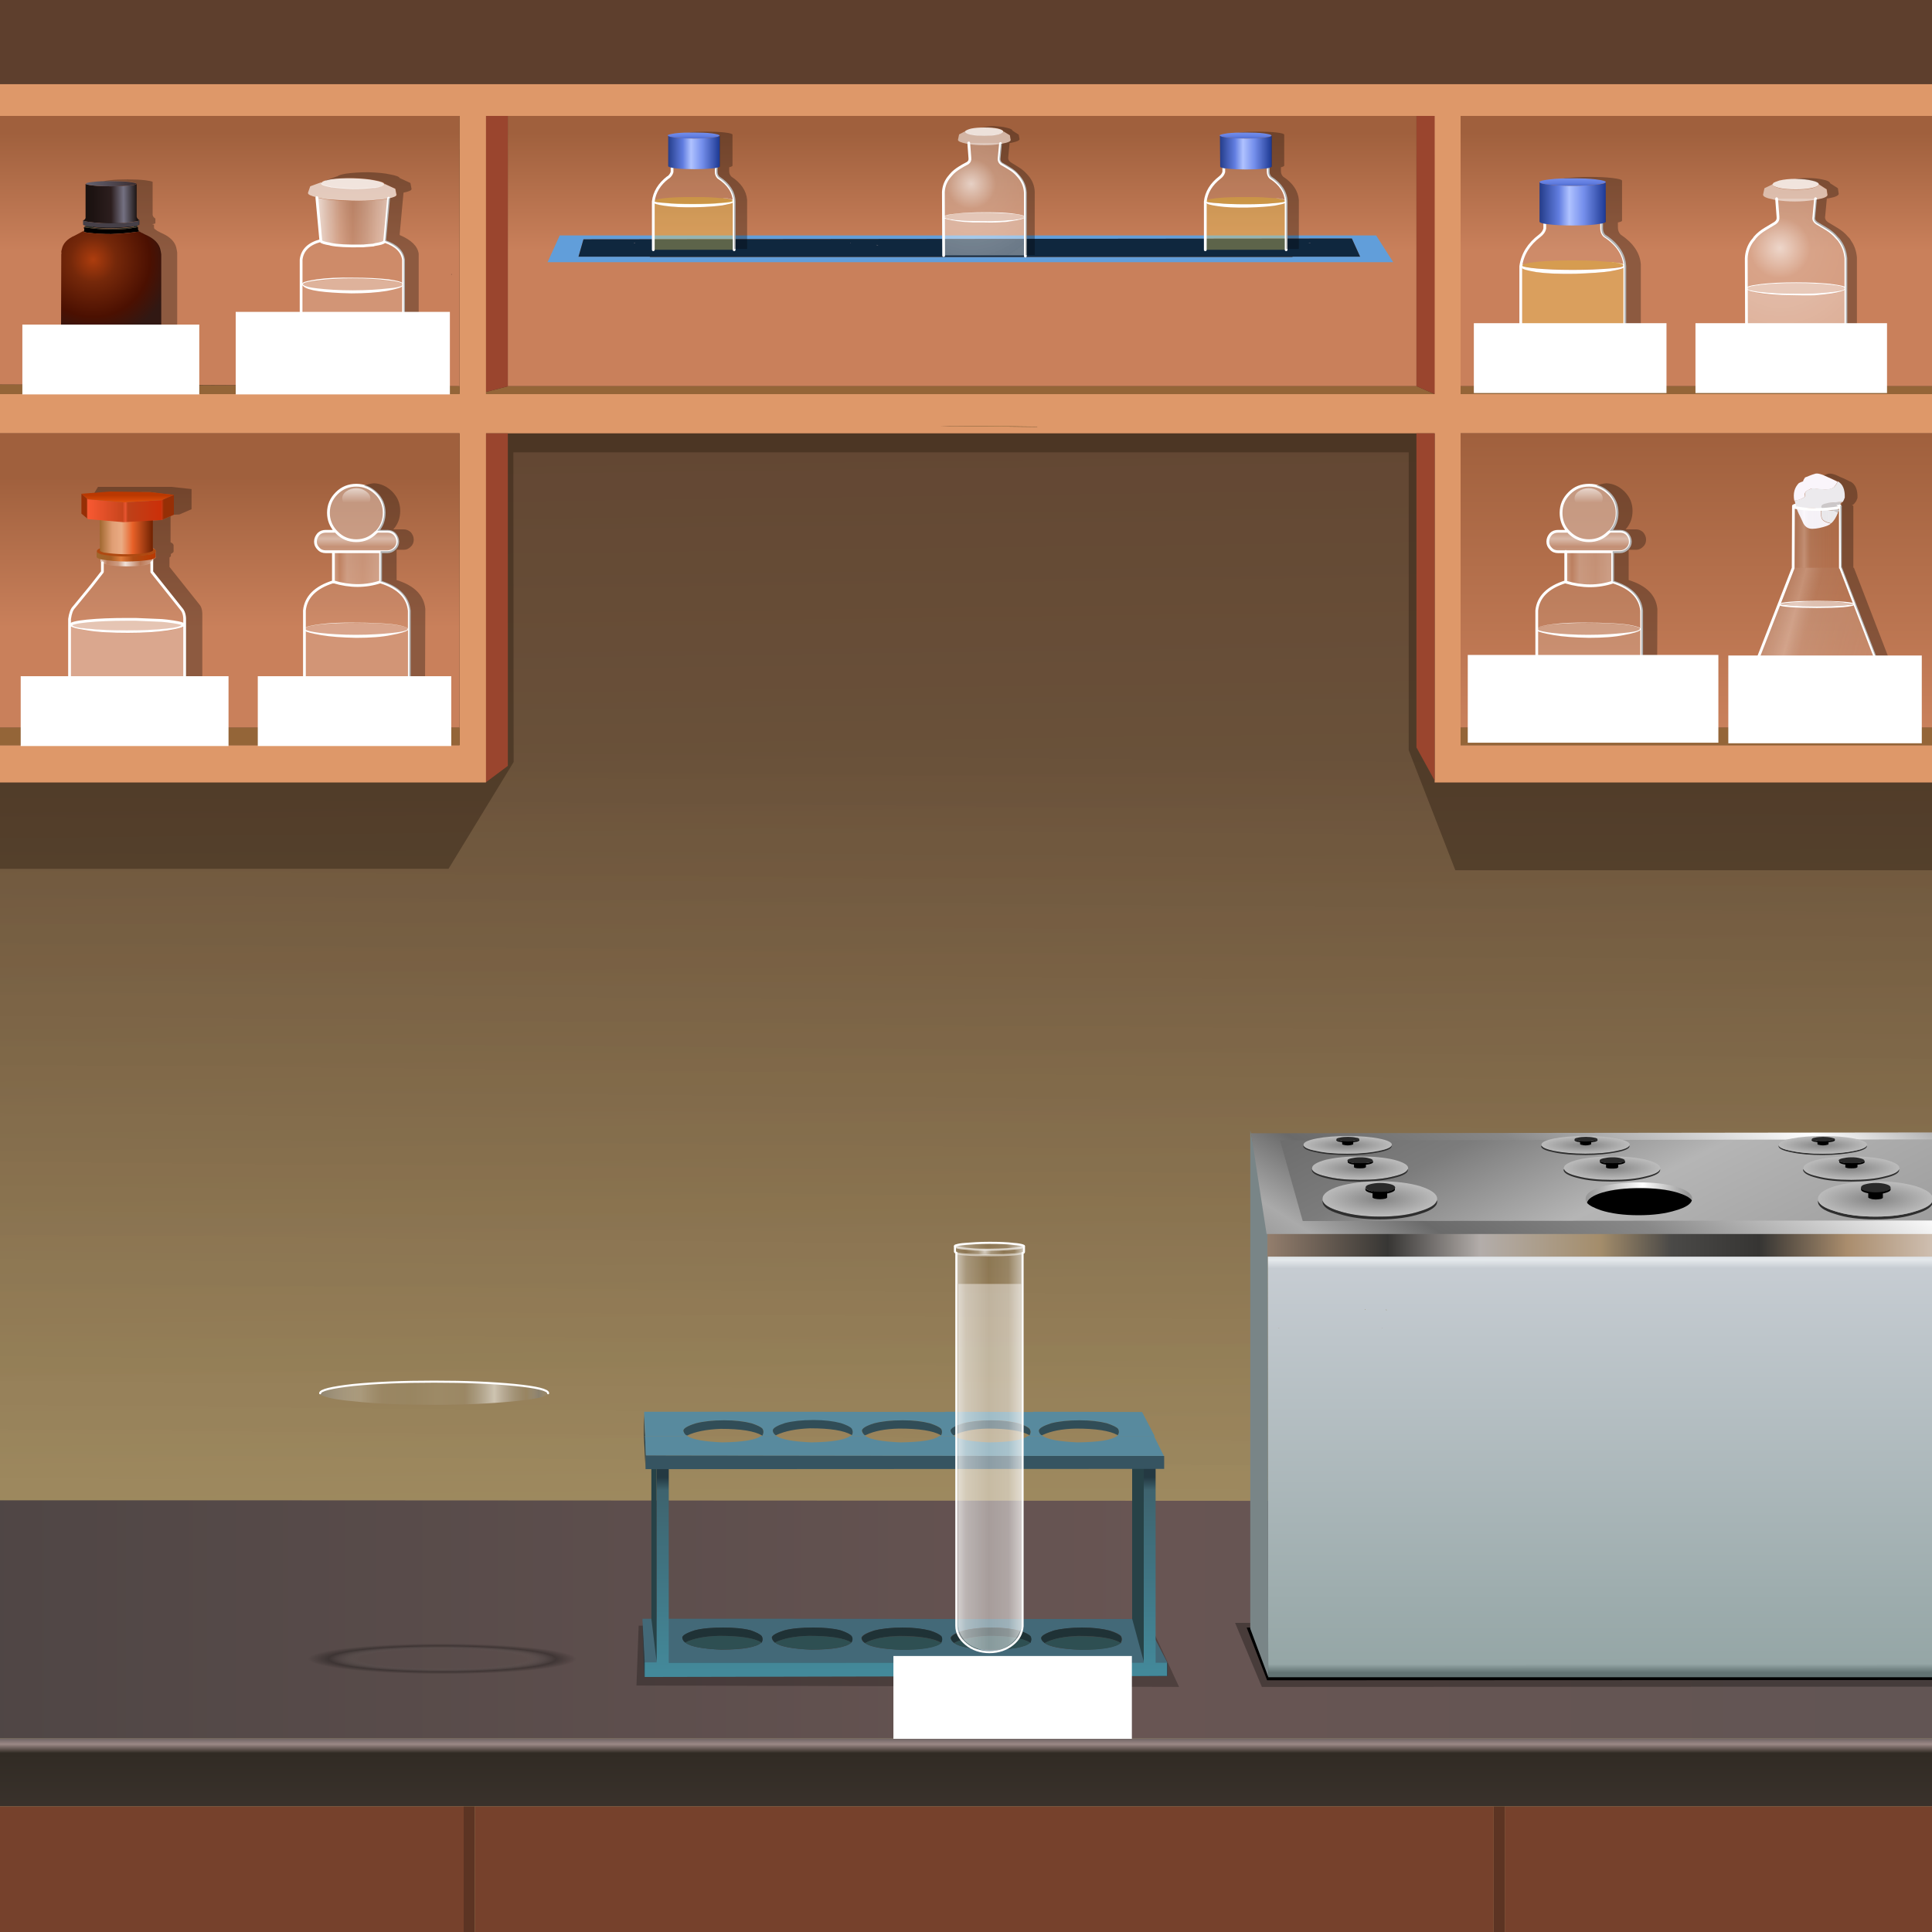 <?xml version="1.0" encoding="utf-8"?>
<!-- Generator: Adobe Illustrator 16.0.0, SVG Export Plug-In . SVG Version: 6.00 Build 0)  -->
<!DOCTYPE svg PUBLIC "-//W3C//DTD SVG 1.1//EN" "http://www.w3.org/Graphics/SVG/1.1/DTD/svg11.dtd">
<svg version="1.1" id="Layer_1" xmlns="http://www.w3.org/2000/svg" xmlns:xlink="http://www.w3.org/1999/xlink" x="0px" y="0px"
	 width="700px" height="700px" viewBox="0 0 700 700" enable-background="new 0 0 700 700" xml:space="preserve">
<rect x="0" y="0" width="700" height="700" fill="#808080" stroke="none"/>
<path fill="none" stroke="#FFFFFF" stroke-width="0.1" stroke-linecap="round" stroke-linejoin="round" stroke-miterlimit="3" d="
	M600.3,261.5v2.1 M598.7,256.6v1.1 M634.1,256.6v3.6"/>
<g>
	
		<linearGradient id="SVGID_1_" gradientUnits="userSpaceOnUse" x1="576.652" y1="354.608" x2="585.082" y2="-293.664" gradientTransform="matrix(1 0 0 -1 -251.01 418.055)">
		<stop  offset="0" style="stop-color:#9E6749"/>
		<stop  offset="1" style="stop-color:#DECE8F"/>
	</linearGradient>
	<rect x="-48.1" y="-67.1" fill="url(#SVGID_1_)" width="754.1" height="769.9"/>
</g>
<g>
	
		<linearGradient id="SVGID_2_" gradientUnits="userSpaceOnUse" x1="580.48" y1="148.159" x2="572.717" y2="-670.94" gradientTransform="matrix(1 0 0 -1 -251.01 418.055)">
		<stop  offset="0" style="stop-color:#0F0D0B;stop-opacity:0.451"/>
		<stop  offset="1" style="stop-color:#97814F;stop-opacity:8.627451e-002"/>
	</linearGradient>
	<rect x="-48.1" y="-59.4" fill="url(#SVGID_2_)" width="754.1" height="768.3"/>
</g>
<g>
	
		<linearGradient id="SVGID_3_" gradientUnits="userSpaceOnUse" x1="579.959" y1="-209.258" x2="579.959" y2="-242.133" gradientTransform="matrix(1 0 0 -1 -251.01 418.055)">
		<stop  offset="0" style="stop-color:#373737"/>
		<stop  offset="0.141" style="stop-color:#9B8886"/>
		<stop  offset="0.239" style="stop-color:#312B24"/>
		<stop  offset="0.878" style="stop-color:#3A322C"/>
		<stop  offset="0.988" style="stop-color:#404040"/>
	</linearGradient>
	<polygon fill="url(#SVGID_3_)" points="706,654.5 545.2,654.5 541.2,654.5 474.8,654.5 470.7,654.5 172,654.5 168,654.5 
		107.5,654.5 45,654.5 42.5,654.5 24.2,654.5 -48.1,654.5 -48.1,629.8 24.2,629.8 107.5,629.8 706,629.8 	"/>
	<path fill="#76412C" d="M-48.1,654.5h72.3h18.3H45h62.6H168V709H-48.1V654.5z M541.2,709H172v-54.5h298.7h4.1h66.4V709z M545.2,709
		v-54.5H706V709H545.2z"/>
	
		<linearGradient id="SVGID_4_" gradientUnits="userSpaceOnUse" x1="-160.878" y1="-168.645" x2="1525.397" y2="-168.645" gradientTransform="matrix(1 0 0 -1 -251.01 418.055)">
		<stop  offset="0" style="stop-color:#373737"/>
		<stop  offset="0.49" style="stop-color:#685553"/>
		<stop  offset="0.988" style="stop-color:#555555"/>
	</linearGradient>
	<polygon fill="url(#SVGID_4_)" points="-48.1,629.8 -48.1,543.6 24.2,543.6 107.5,543.6 706,543.9 706,629.8 107.5,629.8 
		24.2,629.8 	"/>
	<path fill="#5C3423" d="M168,709v-54.5h4V709H168z M541.2,709v-54.5h4V709H541.2z"/>
</g>
<g>
	<g>
		<polygon fill="#312113" fill-opacity="0.443" points="706.2,57 706.2,315.3 527.3,315.3 510.4,271.8 510.4,163.9 186,163.9 
			186.1,276.1 162.5,314.8 -12.3,314.8 -29.8,275.3 -29.8,53.2 560.5,56 560.5,56.1 		"/>
	</g>
	<g>
		<path fill="#DE9869" d="M709,42H529.2v97.9v2.9H709V157H529.2v106.6v6.4H709v13.5H519.8v-0.8V157h-6.6H184h-7.9v126.4l-0.1,0.1
			H-19V270h185.5v-6.4V157H-19l0,0v-14.3h185.5v-2.9V42H-19l0,0V30.5h728V42z M513.2,42H184h-7.9v100v0.8h343.6V42H513.2z
			 M340.6,154.3c2.1,0.1,4.3,0.1,6.4,0.1c13.2,0.1,22.8,0.2,28.8,0.3v-0.1c-3.4,0-8-0.1-13.8-0.3H340.6z"/>
		<path fill="#946538" d="M-19,142.8v-3.3l0,0l0,0v-0.3l0,0l73,0.3l0,0l112.5,0.4v2.9H-19z M-19,270v-6.4h185.5v6.4H-19z
			 M529.2,263.6H709v6.4H529.2V263.6z M529.2,139.9H709v2.9H529.2V139.9z M184,139.9h329.2l6.6,2.9H176.1V142l7.8-2L184,139.9z"/>
		
			<linearGradient id="SVGID_5_" gradientUnits="userSpaceOnUse" x1="870.109" y1="327.092" x2="870.109" y2="369.817" gradientTransform="matrix(1 0 0 -1 -251.01 418.055)">
			<stop  offset="0" style="stop-color:#C9805B"/>
			<stop  offset="1" style="stop-color:#A0603D"/>
		</linearGradient>
		<rect x="529.2" y="42" fill="url(#SVGID_5_)" width="179.8" height="97.9"/>
		
			<linearGradient id="SVGID_6_" gradientUnits="userSpaceOnUse" x1="870.109" y1="154.455" x2="870.109" y2="261.055" gradientTransform="matrix(1 0 0 -1 -251.01 418.055)">
			<stop  offset="0" style="stop-color:#C9805B"/>
			<stop  offset="1" style="stop-color:#A0603D"/>
		</linearGradient>
		<rect x="529.2" y="157" fill="url(#SVGID_6_)" width="179.8" height="106.6"/>
		<path fill="#9A452E" d="M-19,42L-19,42v97.3l0,0V42z M-19,139.5L-19,139.5L-19,139.5L-19,139.5z M-19,263.5V157l0,0V263.5
			L-19,263.5z M184,157v120.5l-7.9,5.9V157H184z M519.8,282.8l-6.6-12V157h6.6V282.8z M513.2,139.9V42h6.6v100.8L513.2,139.9z
			 M184,42v97.9l-0.1,0.1l-7.8,2V42H184z"/>
		
			<linearGradient id="SVGID_7_" gradientUnits="userSpaceOnUse" x1="599.609" y1="327.092" x2="599.609" y2="369.817" gradientTransform="matrix(1 0 0 -1 -251.01 418.055)">
			<stop  offset="0" style="stop-color:#C9805B"/>
			<stop  offset="1" style="stop-color:#A0603D"/>
		</linearGradient>
		<rect x="184" y="42" fill="url(#SVGID_7_)" width="329.2" height="97.9"/>
		<path fill="#C18C57" d="M340.6,154.3H362c5.7,0.1,10.3,0.2,13.8,0.3v0.1c-6-0.1-15.6-0.2-28.8-0.3
			C344.9,154.4,342.7,154.3,340.6,154.3z"/>
		
			<linearGradient id="SVGID_8_" gradientUnits="userSpaceOnUse" x1="324.759" y1="327.092" x2="324.759" y2="369.817" gradientTransform="matrix(1 0 0 -1 -251.01 418.055)">
			<stop  offset="0" style="stop-color:#C9805B"/>
			<stop  offset="1" style="stop-color:#A0603D"/>
		</linearGradient>
		<polygon fill="url(#SVGID_8_)" points="-19,139.2 -19,42 166.5,42 166.5,139.9 54,139.4 54,139.5 		"/>
		
			<linearGradient id="SVGID_9_" gradientUnits="userSpaceOnUse" x1="324.759" y1="190.655" x2="324.759" y2="245.155" gradientTransform="matrix(1 0 0 -1 -251.01 418.055)">
			<stop  offset="0" style="stop-color:#C9805B"/>
			<stop  offset="1" style="stop-color:#A0603D"/>
		</linearGradient>
		<polygon fill="url(#SVGID_9_)" points="166.5,263.6 -19,263.6 -19,263.5 -19,263.5 -19,157 166.5,157 		"/>
	</g>
</g>
<g>
	<path fill="#292929" d="M536,440.9c0,0.1,0,0.1,0,0.2v0.1c0,0,0,0,0,0.1V440.9z"/>
	<g>
		<g>
			<polygon fill-opacity="0.298" points="706,588 706,611.1 457.2,611.2 447.5,588 			"/>
		</g>
		<g>
			<polygon points="706,589.7 706,608.7 459.1,608.8 451.7,589.7 			"/>
		</g>
		<g>
			
				<linearGradient id="SVGID_10_" gradientUnits="userSpaceOnUse" x1="833.66" y1="-32.904" x2="833.735" y2="-187.954" gradientTransform="matrix(1 0 0 -1 -251.01 418.055)">
				<stop  offset="7.843138e-003" style="stop-color:#C6CCD2"/>
				<stop  offset="3.529412e-002" style="stop-color:#E5E9EC"/>
				<stop  offset="5.490196e-002" style="stop-color:#C6CCD2"/>
				<stop  offset="0.98" style="stop-color:#95A6A6"/>
				<stop  offset="1" style="stop-color:#627373"/>
			</linearGradient>
			<path fill="url(#SVGID_10_)" d="M459.5,607.5l-0.2-153.8l1.8-3.5l0.1-0.3H706v157.8H459.5V607.5z M576.5,453.5
				c-4.9,0-9.8,0.1-14.6,0.2h33.3C588.8,453.5,582.7,453.5,576.5,453.5z M502.5,474.7l-0.3-0.3v0.3H502.5z M500.9,481.2h-0.3
				l0.2,0.1L500.9,481.2z M498.6,481.2L498.6,481.2L498.6,481.2L498.6,481.2z M494.5,474.3v0.3h0.2L494.5,474.3z M481.8,481.2h-0.3
				H481.8L481.8,481.2z M463.1,481.2l0.3,0.1l0.1-0.1H463.1z"/>
			
				<linearGradient id="SVGID_11_" gradientUnits="userSpaceOnUse" x1="829.408" y1="19.215" x2="829.496" y2="-75.797" gradientTransform="matrix(1 0 0 -1 -251.01 418.055)">
				<stop  offset="0" style="stop-color:#E5E9EC"/>
				<stop  offset="1" style="stop-color:#C6CCD2"/>
			</linearGradient>
			<path fill="url(#SVGID_11_)" d="M576.5,453.5c6.1,0,12.3,0.1,18.6,0.2h-33.3C566.8,453.5,571.7,453.5,576.5,453.5z"/>
			<polygon fill="#798587" points="459.5,607.5 453,590.1 453,409.5 461.2,450.3 459.3,453.8 			"/>
		</g>
		<g>
			
				<linearGradient id="SVGID_12_" gradientUnits="userSpaceOnUse" x1="702.348" y1="-32.795" x2="1111.273" y2="-32.795" gradientTransform="matrix(1 0 0 -1 -251.01 418.055)">
				<stop  offset="0" style="stop-color:#A48B77"/>
				<stop  offset="0.126" style="stop-color:#373634"/>
				<stop  offset="0.208" style="stop-color:#B3ADAA"/>
				<stop  offset="0.314" style="stop-color:#A48D6B"/>
				<stop  offset="0.377" style="stop-color:#4A4947"/>
				<stop  offset="0.455" style="stop-color:#363533"/>
				<stop  offset="0.533" style="stop-color:#AA8D6D"/>
				<stop  offset="0.663" style="stop-color:#E9E3E2"/>
				<stop  offset="0.753" style="stop-color:#D6D6D6"/>
				<stop  offset="0.863" style="stop-color:#615851"/>
				<stop  offset="1" style="stop-color:#CFCAC0"/>
			</linearGradient>
			<polygon fill="url(#SVGID_12_)" points="459.2,446.4 706,446.4 706,455.3 459.2,455.3 			"/>
			<line fill="none" x1="706" y1="446.4" x2="459.2" y2="446.4"/>
		</g>
		<g>
			
				<linearGradient id="SVGID_13_" gradientUnits="userSpaceOnUse" x1="75.561" y1="-241.269" x2="360.087" y2="-241.269" gradientTransform="matrix(0.779 -0.627 -0.888 -0.569 226.793 402.969)">
				<stop  offset="0" style="stop-color:#888888"/>
				<stop  offset="9.411765e-002" style="stop-color:#AAAAAA"/>
				<stop  offset="0.188" style="stop-color:#6A6A6A"/>
				<stop  offset="0.345" style="stop-color:#888888"/>
				<stop  offset="0.569" style="stop-color:#FFFFFF"/>
				<stop  offset="0.729" style="stop-color:#737373"/>
				<stop  offset="0.772" style="stop-color:#D0D0D0"/>
				<stop  offset="0.91" style="stop-color:#9D9D9D"/>
			</linearGradient>
			<path fill="url(#SVGID_13_)" d="M706,410.3v36.8H461.3c-0.8,0-1.6,0-2.4,0l-5.6-36.5L706,410.3z"/>
		</g>
		<g>
			
				<linearGradient id="SVGID_14_" gradientUnits="userSpaceOnUse" x1="809.232" y1="52.042" x2="869.23" y2="-68.013" gradientTransform="matrix(1 0 0 -1 -251.01 418.055)">
				<stop  offset="0" style="stop-color:#6D6D6D"/>
				<stop  offset="0.231" style="stop-color:#7C7C7C"/>
				<stop  offset="0.541" style="stop-color:#B5B5B5"/>
				<stop  offset="1" style="stop-color:#9D9D9D"/>
			</linearGradient>
			<polygon fill="url(#SVGID_14_)" points="706,412.8 706,442.2 472,442.4 463.8,413.2 			"/>
		</g>
	</g>
	<g>
		<path d="M481.2,435.8c0.4-1.4,2.2-2.6,5.5-3.7c3.8-1.1,8.3-1.6,13.7-1.6c5.3,0,9.9,0.5,13.6,1.6c2.6,0.8,4.3,1.7,5.1,2.8
			c-0.4,1.4-2.3,2.6-5.6,3.6c-3.7,1.2-8.3,1.8-13.6,1.8c-5.4,0-9.9-0.6-13.7-1.8C483.7,437.6,482,436.8,481.2,435.8z"/>
		
			<linearGradient id="SVGID_15_" gradientUnits="userSpaceOnUse" x1="732.81" y1="-13.996" x2="768.909" y2="-13.996" gradientTransform="matrix(1 0 0 -1 -251.01 418.055)">
			<stop  offset="0" style="stop-color:#999999"/>
			<stop  offset="0.541" style="stop-color:#FFFFFF"/>
			<stop  offset="1" style="stop-color:#949494"/>
		</linearGradient>
		<path fill="url(#SVGID_15_)" d="M519.1,434.8c-0.8-1-2.5-1.9-5.1-2.8c-3.7-1.1-8.3-1.6-13.6-1.6c-5.4,0-9.9,0.5-13.7,1.6
			c-3.3,1-5.2,2.3-5.5,3.7c-0.3-0.3-0.4-0.7-0.5-1c0-0.1-0.1-0.2-0.1-0.3v-0.2c0-1.6,1.9-3,5.6-4.2c3.8-1.1,8.3-1.6,13.7-1.6
			c5.3,0,9.9,0.5,13.6,1.6c3.8,1.2,5.7,2.6,5.7,4.2v0.2C519.2,434.5,519.2,434.7,519.1,434.8L519.1,434.8z"/>
	</g>
	<g>
		
			<linearGradient id="SVGID_16_" gradientUnits="userSpaceOnUse" x1="826.609" y1="-13.996" x2="862.709" y2="-13.996" gradientTransform="matrix(1 0 0 -1 -251.01 418.055)">
			<stop  offset="0" style="stop-color:#999999"/>
			<stop  offset="0.541" style="stop-color:#FFFFFF"/>
			<stop  offset="1" style="stop-color:#949494"/>
		</linearGradient>
		<path fill="url(#SVGID_16_)" d="M613,434.8c-0.8-1-2.5-1.9-5.2-2.8c-3.7-1.1-8.3-1.6-13.6-1.6c-5.4,0-9.9,0.5-13.7,1.6
			c-3.3,1-5.2,2.3-5.5,3.7c-0.3-0.3-0.5-0.7-0.5-1c0-0.1,0-0.2,0-0.3v-0.2c0-1.6,1.9-3,5.6-4.2c3.8-1.1,8.3-1.6,13.7-1.6
			c5.3,0,9.9,0.5,13.6,1.6c3.8,1.2,5.7,2.6,5.7,4.2v0.2C613,434.5,613,434.7,613,434.8L613,434.8z"/>
		<path d="M575,435.8c0.3-1.4,2.2-2.7,5.5-3.7c3.8-1.1,8.3-1.6,13.7-1.6c5.3,0,9.9,0.5,13.6,1.6c2.6,0.8,4.4,1.7,5.2,2.8
			c-0.4,1.4-2.3,2.6-5.7,3.6c-3.7,1.2-8.3,1.8-13.6,1.8c-5.4,0-9.9-0.6-13.7-1.8C577.5,437.6,575.8,436.8,575,435.8z"/>
	</g>
	<g>
		<g>
			
				<radialGradient id="SVGID_17_" cx="743.56" cy="-154.132" r="17.765" gradientTransform="matrix(1 0 0 -0.238 -251.01 386.613)" gradientUnits="userSpaceOnUse">
				<stop  offset="0" style="stop-color:#848484"/>
				<stop  offset="1" style="stop-color:#BCBCBC"/>
			</radialGradient>
			<path fill="url(#SVGID_17_)" d="M510.1,423.6c-0.3,1-2,1.9-5,2.6c-3.4,0.9-7.5,1.3-12.3,1.3c-4.9,0-9-0.4-12.4-1.3
				c-3.1-0.7-4.7-1.6-5-2.6c0-0.1,0-0.2,0-0.3v-0.1c0-1.1,1.7-2.1,5-3c3.4-0.8,7.5-1.2,12.4-1.2c4.8,0,8.9,0.4,12.3,1.2
				c3.4,0.9,5.1,1.9,5.1,3v0.1C510.2,423.4,510.1,423.5,510.1,423.6z"/>
			<path fill="#2E2E2E" d="M475.3,423.6c0.3,1,1.9,1.9,5,2.6c3.4,0.9,7.5,1.3,12.4,1.3c4.8,0,8.9-0.4,12.3-1.3
				c3.1-0.7,4.8-1.6,5-2.6c0,0.1,0.1,0.2,0.1,0.3l0,0c0,1.1-1.7,2.1-5.1,2.9c-3.4,0.9-7.5,1.3-12.3,1.3c-4.9,0-9-0.4-12.4-1.3
				c-3.3-0.8-5-1.8-5-2.9l0,0C475.3,423.8,475.3,423.7,475.3,423.6z"/>
		</g>
		<g>
			<g>
				<path d="M490.5,419.8h4.4v2.9v0.2l0,0c-0.1,0.1-0.3,0.2-0.6,0.3c-0.4,0.1-1,0.1-1.6,0.1c-0.6,0-1.1,0-1.5-0.1
					c-0.3-0.1-0.5-0.1-0.5-0.2l0,0h-0.1L490.5,419.8L490.5,419.8z"/>
			</g>
			<g>
				<path fill="#292929" d="M497.4,420.5c0,0.1,0,0.1-0.1,0.2c-0.2,0.2-0.6,0.4-1.2,0.5c-0.9,0.2-2,0.3-3.3,0.3s-2.3-0.1-3.3-0.3
					c-0.6-0.2-1-0.3-1.1-0.5c-0.1,0-0.1-0.1-0.2-0.2v-0.1c0.1-0.3,0.5-0.5,1.3-0.7c0.9-0.2,2-0.4,3.3-0.4s2.4,0.1,3.3,0.4
					C497,419.9,497.4,420.2,497.4,420.5L497.4,420.5z"/>
				<path d="M488.3,420.5c0,0.1,0.1,0.1,0.2,0.2c0.2,0.2,0.5,0.4,1.1,0.5c0.9,0.2,2,0.3,3.3,0.3c1.3,0,2.4-0.1,3.3-0.3
					c0.6-0.2,1-0.3,1.2-0.5c0.1,0,0.1-0.1,0.1-0.2v0.5v0.1c-0.1,0.3-0.5,0.5-1.3,0.7c-0.9,0.2-2,0.3-3.3,0.3c-1.3,0-2.3-0.1-3.3-0.3
					c-0.7-0.2-1.2-0.4-1.3-0.7V420.5L488.3,420.5z"/>
			</g>
		</g>
	</g>
	<g>
		<g>
			
				<radialGradient id="SVGID_18_" cx="834.91" cy="-154.132" r="17.769" gradientTransform="matrix(1 0 0 -0.238 -251.01 386.613)" gradientUnits="userSpaceOnUse">
				<stop  offset="0" style="stop-color:#848484"/>
				<stop  offset="1" style="stop-color:#BCBCBC"/>
			</radialGradient>
			<path fill="url(#SVGID_18_)" d="M601.5,423.6c-0.3,1-2,1.9-5.1,2.6c-3.4,0.9-7.5,1.3-12.3,1.3c-4.8,0-9-0.4-12.4-1.3
				c-3-0.7-4.7-1.6-5-2.6c0-0.1-0.1-0.2-0.1-0.3v-0.1c0-1.1,1.7-2.1,5.1-3c3.4-0.8,7.6-1.2,12.4-1.2c4.8,0,8.9,0.4,12.3,1.2
				c3.4,0.9,5.1,1.9,5.2,3v0.1C601.5,423.4,601.5,423.5,601.5,423.6z"/>
			<path fill="#2E2E2E" d="M566.7,423.6c0.3,1,2,1.9,5,2.6c3.4,0.9,7.6,1.3,12.4,1.3c4.8,0,8.9-0.4,12.3-1.3
				c3.1-0.7,4.8-1.6,5.1-2.6c0,0.1,0,0.2,0,0.3l0,0c0,1.1-1.8,2.1-5.2,2.9c-3.4,0.9-7.5,1.3-12.3,1.3s-9-0.4-12.4-1.3
				c-3.3-0.8-5-1.8-5.1-2.9l0,0C566.6,423.8,566.6,423.7,566.7,423.6z"/>
		</g>
		<g>
			<g>
				<path d="M581.8,419.8h4.5v3.2c-0.1,0.1-0.3,0.2-0.6,0.3c-0.5,0.1-1,0.1-1.6,0.1c-0.6,0-1.1,0-1.5-0.1c-0.3-0.1-0.5-0.1-0.6-0.2
					l0,0h-0.1v-3.3H581.8z"/>
			</g>
			<g>
				<path fill="#292929" d="M588.7,420.5c0,0.1,0,0.1,0,0.2c-0.2,0.2-0.6,0.4-1.3,0.5c-0.9,0.2-2,0.3-3.2,0.3
					c-1.3,0-2.4-0.1-3.3-0.3c-0.6-0.2-1-0.3-1.2-0.5c-0.1,0-0.1-0.1-0.1-0.2v-0.1c0.1-0.3,0.5-0.5,1.3-0.7c0.9-0.2,2-0.4,3.3-0.4
					c1.2,0,2.3,0.1,3.2,0.4C588.3,419.9,588.7,420.2,588.7,420.5L588.7,420.5z"/>
				<path d="M579.7,420.5c0,0.1,0,0.1,0.1,0.2c0.2,0.2,0.6,0.4,1.2,0.5c0.9,0.2,2,0.3,3.3,0.3c1.2,0,2.3-0.1,3.2-0.3
					c0.6-0.2,1-0.3,1.3-0.5c0,0,0-0.1,0-0.2v0.5v0.1c-0.1,0.3-0.5,0.5-1.3,0.7c-0.9,0.2-2,0.3-3.2,0.3c-1.3,0-2.4-0.1-3.3-0.3
					c-0.8-0.2-1.2-0.4-1.3-0.7V420.5z"/>
			</g>
		</g>
	</g>
	<g>
		<g>
			
				<radialGradient id="SVGID_19_" cx="921.609" cy="-154.132" r="17.769" gradientTransform="matrix(1 0 0 -0.238 -251.01 386.613)" gradientUnits="userSpaceOnUse">
				<stop  offset="0" style="stop-color:#848484"/>
				<stop  offset="1" style="stop-color:#BCBCBC"/>
			</radialGradient>
			<path fill="url(#SVGID_19_)" d="M688.2,423.6c-0.3,1-2,1.9-5.1,2.6c-3.4,0.9-7.5,1.3-12.3,1.3s-9-0.4-12.3-1.3
				c-3.1-0.7-4.7-1.6-5-2.6c0-0.1-0.1-0.2-0.1-0.3v-0.1c0-1.1,1.7-2.1,5.1-3c3.4-0.8,7.5-1.2,12.3-1.2s9,0.4,12.3,1.2
				c3.4,0.9,5.1,1.9,5.1,3v0.1C688.2,423.4,688.2,423.5,688.2,423.6z"/>
			<path fill="#2E2E2E" d="M653.4,423.6c0.3,1,1.9,1.9,5,2.6c3.4,0.9,7.5,1.3,12.3,1.3s9-0.4,12.3-1.3c3.1-0.7,4.8-1.6,5.1-2.6
				c0,0.1,0,0.2,0,0.3l0,0c0,1.1-1.7,2.1-5.1,2.9c-3.4,0.9-7.5,1.3-12.3,1.3s-9-0.4-12.3-1.3c-3.3-0.8-5-1.8-5.1-2.9l0,0
				C653.3,423.8,653.4,423.7,653.4,423.6z"/>
		</g>
		<g>
			<g>
				<path d="M668.6,419.8h4.4v2.9v0.2l0,0c-0.1,0.1-0.3,0.2-0.6,0.3c-0.4,0.1-1,0.1-1.6,0.1c-0.6,0-1.1,0-1.5-0.1
					c-0.3-0.1-0.5-0.1-0.6-0.2l0,0h-0.1V419.8L668.6,419.8z"/>
			</g>
			<g>
				<path fill="#292929" d="M675.5,420.5c0,0.1,0,0.1-0.1,0.2c-0.2,0.2-0.6,0.4-1.2,0.5c-0.9,0.2-2,0.3-3.3,0.3
					c-1.3,0-2.4-0.1-3.3-0.3c-0.6-0.2-1-0.3-1.2-0.5c-0.1,0-0.1-0.1-0.2-0.2v-0.1c0.1-0.3,0.5-0.5,1.3-0.7c0.9-0.2,2-0.4,3.3-0.4
					s2.3,0.1,3.3,0.4C675,419.9,675.5,420.2,675.5,420.5L675.5,420.5z"/>
				<path d="M666.3,420.5c0,0.1,0.1,0.1,0.2,0.2c0.2,0.2,0.5,0.4,1.2,0.5c0.9,0.2,2,0.3,3.3,0.3s2.3-0.1,3.3-0.3
					c0.6-0.2,1-0.3,1.2-0.5c0.1,0,0.1-0.1,0.1-0.2v0.5v0.1c-0.1,0.3-0.5,0.5-1.3,0.7c-0.9,0.2-2,0.3-3.3,0.3s-2.4-0.1-3.3-0.3
					c-0.7-0.2-1.2-0.4-1.3-0.7v-0.6H666.3z"/>
			</g>
		</g>
	</g>
	<g>
		<g>
			
				<radialGradient id="SVGID_20_" cx="750.71" cy="-124.667" r="21.163" gradientTransform="matrix(1 0 0 -0.3 -251.01 397.006)" gradientUnits="userSpaceOnUse">
				<stop  offset="0" style="stop-color:#848484"/>
				<stop  offset="1" style="stop-color:#BCBCBC"/>
			</radialGradient>
			<path fill="url(#SVGID_20_)" d="M520.6,434.9c-0.4,1.5-2.4,2.8-6,3.9c-4,1.3-8.9,2-14.6,2c-5.8,0-10.7-0.6-14.8-2
				c-3.6-1.1-5.6-2.4-6-3.9c0-0.1,0-0.3,0-0.4v-0.2c0-1.7,2-3.2,6-4.5c4.1-1.2,9-1.8,14.8-1.8c5.7,0,10.6,0.6,14.6,1.8
				c4,1.3,6.1,2.8,6.1,4.5v0.2C520.7,434.6,520.6,434.8,520.6,434.9z"/>
			<path fill="#2E2E2E" d="M479.2,434.9c0.3,1.5,2.3,2.8,6,3.9c4.1,1.3,9,2,14.8,2c5.7,0,10.6-0.6,14.6-2c3.7-1.1,5.7-2.4,6-3.9
				c0,0.1,0.1,0.3,0.1,0.4v0.1c0,1.7-2.1,3.2-6.1,4.4c-4,1.3-8.9,2-14.6,2c-5.8,0-10.7-0.6-14.8-2c-4-1.2-6-2.7-6-4.4v-0.1
				C479.2,435.2,479.2,435,479.2,434.9z"/>
		</g>
		<g>
			<g>
				<path d="M497.3,429.2h5.3v4.4v0.3l0,0c-0.1,0.1-0.3,0.3-0.7,0.4c-0.5,0.1-1.2,0.2-1.9,0.2s-1.4-0.1-1.9-0.2
					c-0.3-0.1-0.6-0.2-0.7-0.3l0,0l-0.1-0.1V429.2L497.3,429.2z"/>
			</g>
			<g>
				<path fill="#292929" d="M505.5,430.3c0,0.1,0,0.2-0.1,0.3c-0.2,0.3-0.7,0.6-1.4,0.8c-1.1,0.3-2.4,0.5-3.9,0.5s-2.8-0.2-3.8-0.5
					c-0.7-0.2-1.2-0.5-1.4-0.8c-0.1-0.1-0.1-0.1-0.1-0.3v-0.1l0,0v-0.1c0.1-0.4,0.6-0.8,1.5-1c1.1-0.3,2.3-0.5,3.8-0.5
					s2.8,0.2,3.9,0.5C505,429.4,505.5,429.8,505.5,430.3L505.5,430.3L505.5,430.3z"/>
				<path d="M494.7,430.3c0,0.1,0.1,0.2,0.1,0.3c0.2,0.3,0.7,0.6,1.4,0.8c1.1,0.3,2.3,0.5,3.8,0.5s2.8-0.2,3.9-0.5
					c0.7-0.2,1.2-0.5,1.4-0.8c0.1-0.1,0.1-0.1,0.1-0.3v0.7v0.1c-0.1,0.4-0.6,0.7-1.5,1c-1.1,0.4-2.4,0.5-3.9,0.5s-2.8-0.2-3.8-0.5
					c-0.9-0.3-1.4-0.6-1.5-1V431V430.3z"/>
			</g>
		</g>
	</g>
	<g>
		<g>
			<path fill="#2E2E2E" d="M658.8,434.9c0.3,1.5,2.3,2.8,6,3.9c4.1,1.3,9,2,14.8,2c5.7,0,10.6-0.6,14.7-2c3.7-1.1,5.7-2.4,6-3.9
				c0,0.1,0,0.3,0,0.4v0.1c0,1.7-2.1,3.2-6.1,4.4c-4,1.3-8.9,2-14.7,2s-10.7-0.6-14.8-2c-4-1.2-6-2.7-6-4.4v-0.1
				C658.8,435.2,658.8,435,658.8,434.9z"/>
			
				<radialGradient id="SVGID_21_" cx="930.31" cy="-124.667" r="21.163" gradientTransform="matrix(1 0 0 -0.3 -251.01 397.006)" gradientUnits="userSpaceOnUse">
				<stop  offset="0" style="stop-color:#848484"/>
				<stop  offset="1" style="stop-color:#BCBCBC"/>
			</radialGradient>
			<path fill="url(#SVGID_21_)" d="M700.2,434.9c-0.4,1.5-2.4,2.8-6,3.9c-4,1.3-8.9,2-14.7,2s-10.7-0.6-14.8-2
				c-3.6-1.1-5.6-2.4-6-3.9c0-0.1,0-0.3,0-0.4v-0.2c0-1.7,2-3.2,6-4.5c4.1-1.2,9-1.8,14.8-1.8c5.7,0,10.6,0.6,14.7,1.8
				c4,1.3,6.1,2.8,6.1,4.5v0.2C700.3,434.6,700.2,434.8,700.2,434.9z"/>
		</g>
		<g>
			<g>
				<path d="M677.7,434.3c-0.3-0.1-0.6-0.2-0.7-0.3l0,0l-0.1-0.1v-4.6h5.3v4.4v0.3l0,0c-0.1,0.1-0.3,0.3-0.7,0.4
					c-0.5,0.1-1.2,0.2-1.9,0.2C678.9,434.6,678.2,434.5,677.7,434.3z"/>
			</g>
			<g>
				<path d="M685,430.3v0.7v0.1c-0.1,0.4-0.6,0.7-1.5,1c-1.1,0.4-2.3,0.5-3.8,0.5s-2.8-0.2-3.9-0.5c-0.9-0.3-1.4-0.6-1.5-1V431v-0.8
					c0,0.1,0.1,0.2,0.2,0.3c0.2,0.3,0.7,0.6,1.4,0.8c1.1,0.3,2.4,0.5,3.9,0.5s2.8-0.2,3.8-0.5c0.7-0.2,1.2-0.5,1.5-0.8
					C685,430.5,685,430.5,685,430.3z"/>
				<path fill="#292929" d="M674.3,430.3L674.3,430.3L674.3,430.3v-0.2c0.1-0.4,0.6-0.8,1.5-1c1.1-0.3,2.4-0.5,3.9-0.5
					s2.8,0.2,3.8,0.5c1,0.3,1.5,0.7,1.5,1.2l0,0v0.1c0,0.1,0,0.2-0.1,0.3c-0.2,0.3-0.7,0.6-1.5,0.8c-1.1,0.3-2.3,0.5-3.8,0.5
					s-2.8-0.2-3.9-0.5c-0.7-0.2-1.2-0.5-1.4-0.8C674.3,430.5,674.3,430.5,674.3,430.3z"/>
			</g>
		</g>
	</g>
	<g>
		<g>
			<path fill="#2E2E2E" d="M472.3,415c0.3,0.8,1.8,1.4,4.6,2c3.1,0.6,6.9,1,11.3,1c4.4,0,8.2-0.3,11.3-1c2.8-0.5,4.4-1.2,4.7-2
				c0,0.1,0,0.2,0,0.3l0,0c0,0.8-1.5,1.6-4.7,2.2c-3.1,0.6-6.8,1-11.3,1s-8.3-0.3-11.3-1c-3.1-0.6-4.6-1.3-4.7-2.2l0,0
				C472.3,415.2,472.3,415.1,472.3,415z"/>
			
				<radialGradient id="SVGID_22_" cx="739.109" cy="-190.328" r="16.275" gradientTransform="matrix(1 0 0 -0.194 -251.01 377.952)" gradientUnits="userSpaceOnUse">
				<stop  offset="0" style="stop-color:#848484"/>
				<stop  offset="1" style="stop-color:#BCBCBC"/>
			</radialGradient>
			<path fill="url(#SVGID_22_)" d="M504.2,415c-0.3,0.8-1.9,1.4-4.7,2c-3.1,0.6-6.8,1-11.3,1s-8.3-0.3-11.3-1
				c-2.8-0.5-4.3-1.2-4.6-2c0-0.1,0-0.1,0-0.2v-0.1c0-0.8,1.6-1.6,4.7-2.2s6.9-0.9,11.3-0.9c4.4,0,8.2,0.3,11.3,0.9
				c3.1,0.6,4.7,1.4,4.7,2.2v0.1C504.2,414.9,504.2,415,504.2,415z"/>
		</g>
		<g>
			<g>
				<path d="M486.3,412.3h4v2.2v0.1l0,0c-0.1,0.1-0.3,0.1-0.5,0.2c-0.4,0.1-0.9,0.2-1.5,0.2c-0.6,0-1-0.1-1.5-0.2
					c-0.2,0-0.4-0.1-0.5-0.2l0,0V412.3z"/>
			</g>
			<g>
				<path d="M484.2,412.8l0.1,0.1c0.2,0.2,0.5,0.3,1.1,0.4c0.8,0.2,1.8,0.3,3,0.3c1.1,0,2.1-0.1,2.9-0.3c0.6-0.1,0.9-0.2,1.1-0.4
					c0.1,0,0.1-0.1,0.1-0.1v0.4c-0.1,0.2-0.5,0.4-1.2,0.5c-0.8,0.2-1.8,0.3-2.9,0.3c-1.2,0-2.2-0.1-3-0.3c-0.7-0.1-1.1-0.3-1.2-0.5
					V412.8z"/>
				<path fill="#292929" d="M492.5,412.8c0,0,0,0.1-0.1,0.1c-0.2,0.2-0.5,0.3-1.1,0.4c-0.8,0.2-1.8,0.3-2.9,0.3
					c-1.2,0-2.2-0.1-3-0.3c-0.5-0.1-0.9-0.2-1.1-0.4c-0.1,0-0.1-0.1-0.1-0.1v-0.1c0.1-0.2,0.5-0.4,1.2-0.5c0.8-0.2,1.8-0.3,3-0.3
					c1.1,0,2.1,0.1,2.9,0.3C492.2,412.3,492.5,412.5,492.5,412.8L492.5,412.8z"/>
			</g>
		</g>
	</g>
	<g>
		<g>
			
				<radialGradient id="SVGID_23_" cx="825.359" cy="-190.328" r="16.275" gradientTransform="matrix(1 0 0 -0.194 -251.01 377.952)" gradientUnits="userSpaceOnUse">
				<stop  offset="0" style="stop-color:#848484"/>
				<stop  offset="1" style="stop-color:#BCBCBC"/>
			</radialGradient>
			<path fill="url(#SVGID_23_)" d="M590.4,415c-0.3,0.8-1.8,1.4-4.7,2c-3.1,0.6-6.9,1-11.3,1c-4.4,0-8.2-0.3-11.4-1
				c-2.8-0.5-4.3-1.2-4.5-2c0-0.1,0-0.1,0-0.2v-0.1c0-0.8,1.6-1.6,4.6-2.2c3.2-0.6,7-0.9,11.4-0.9s8.2,0.3,11.3,0.9
				c3.1,0.6,4.7,1.4,4.7,2.2v0.1C590.5,414.9,590.4,415,590.4,415z"/>
			<path fill="#2E2E2E" d="M558.5,415c0.3,0.8,1.8,1.4,4.5,2c3.2,0.6,7,1,11.4,1c4.4,0,8.2-0.3,11.3-1c2.8-0.5,4.4-1.2,4.7-2
				c0,0.1,0,0.2,0,0.3l0,0c0,0.8-1.6,1.6-4.7,2.2c-3.1,0.6-6.9,1-11.3,1c-4.4,0-8.2-0.3-11.4-1c-3-0.6-4.6-1.3-4.6-2.2l0,0
				C558.5,415.2,558.5,415.1,558.5,415z"/>
		</g>
		<g>
			<g>
				<path d="M576.5,412.3v2.3c-0.1,0.1-0.3,0.1-0.5,0.2c-0.4,0.1-0.9,0.2-1.5,0.2s-1-0.1-1.4-0.2c-0.3,0-0.4-0.1-0.5-0.2h-0.1v-2.3
					H576.5z"/>
			</g>
			<g>
				<path d="M570.5,412.8c0,0,0,0.1,0.1,0.1c0.1,0.2,0.5,0.3,1.1,0.4c0.8,0.2,1.8,0.3,2.9,0.3c1.1,0,2.1-0.1,3-0.3
					c0.6-0.1,1-0.2,1.2-0.4v-0.1v0.4c-0.1,0.2-0.5,0.4-1.2,0.5c-0.8,0.2-1.8,0.3-3,0.3c-1.2,0-2.1-0.1-2.9-0.3
					c-0.7-0.1-1.1-0.3-1.2-0.5V412.8L570.5,412.8z"/>
				<path fill="#292929" d="M578.8,412.8v0.1c-0.2,0.2-0.6,0.3-1.2,0.4c-0.8,0.2-1.8,0.3-3,0.3c-1.2,0-2.1-0.1-2.9-0.3
					c-0.6-0.1-1-0.2-1.1-0.4c-0.1,0-0.1-0.1-0.1-0.1v-0.1c0.1-0.2,0.5-0.4,1.2-0.5c0.8-0.2,1.8-0.3,2.9-0.3c1.1,0,2.1,0.1,3,0.3
					C578.3,412.3,578.8,412.5,578.8,412.8L578.8,412.8z"/>
			</g>
		</g>
	</g>
	<g>
		<g>
			<path fill="#2E2E2E" d="M676.3,415c0,0.1,0.1,0.2,0.1,0.3l0,0c0,0.8-1.6,1.6-4.7,2.2c-3.1,0.6-6.9,1-11.3,1
				c-4.4,0-8.2-0.3-11.3-1c-3.1-0.6-4.6-1.3-4.7-2.2l0,0c0-0.1,0-0.2,0-0.3c0.2,0.8,1.8,1.4,4.6,2c3.1,0.6,6.9,1,11.3,1
				c4.4,0,8.2-0.3,11.3-1C674.5,416.5,676.1,415.8,676.3,415z"/>
			
				<radialGradient id="SVGID_24_" cx="911.31" cy="-190.328" r="16.275" gradientTransform="matrix(1 0 0 -0.194 -251.01 377.952)" gradientUnits="userSpaceOnUse">
				<stop  offset="0" style="stop-color:#848484"/>
				<stop  offset="1" style="stop-color:#BCBCBC"/>
			</radialGradient>
			<path fill="url(#SVGID_24_)" d="M644.5,415c0-0.1,0-0.1,0-0.2v-0.1c0-0.8,1.6-1.6,4.7-2.2c3.1-0.6,6.9-0.9,11.3-0.9
				s8.2,0.3,11.3,0.9c3.1,0.6,4.6,1.4,4.7,2.2v0.1c0,0.1,0,0.1-0.1,0.2c-0.3,0.8-1.8,1.4-4.6,2c-3.1,0.6-6.9,1-11.3,1
				s-8.2-0.3-11.3-1C646.3,416.5,644.8,415.8,644.5,415z"/>
		</g>
		<g>
			<g>
				<path d="M658.5,412.3h4v2.2v0.1l0,0c-0.1,0.1-0.3,0.1-0.5,0.2c-0.4,0.1-0.9,0.2-1.5,0.2s-1-0.1-1.5-0.2c-0.2,0-0.4-0.1-0.5-0.2
					l0,0V412.3z"/>
			</g>
			<g>
				<path fill="#292929" d="M656.4,412.8L656.4,412.8c0.1-0.3,0.5-0.5,1.2-0.6c0.8-0.2,1.8-0.3,3-0.3c1.1,0,2.1,0.1,3,0.3
					c0.8,0.2,1.2,0.3,1.2,0.5v0.1c0,0,0,0.1-0.1,0.1c-0.2,0.2-0.5,0.3-1.1,0.4c-0.8,0.2-1.8,0.3-3,0.3c-1.2,0-2.2-0.1-3-0.3
					c-0.5-0.1-0.9-0.2-1-0.4C656.5,412.9,656.4,412.8,656.4,412.8z"/>
				<path d="M664.8,412.8v0.4c-0.1,0.2-0.5,0.4-1.2,0.5c-0.8,0.2-1.8,0.3-3,0.3c-1.2,0-2.2-0.1-3-0.3c-0.7-0.1-1.1-0.3-1.2-0.5v-0.4
					l0.1,0.1c0.2,0.2,0.5,0.3,1,0.4c0.8,0.2,1.8,0.3,3,0.3c1.1,0,2.1-0.1,3-0.3c0.6-0.1,0.9-0.2,1.1-0.4
					C664.7,412.9,664.7,412.8,664.8,412.8z"/>
			</g>
		</g>
	</g>
</g>
<g>
	
		<path fill="none" stroke="#FFFFFF" stroke-width="0.1" stroke-linecap="round" stroke-linejoin="round" stroke-miterlimit="3" stroke-opacity="8.627451e-002" d="
		M237.9,587.3v-55 M414.5,532.3V588"/>
	
		<line fill="none" stroke="#FFFFFF" stroke-width="0.1" stroke-linecap="round" stroke-linejoin="round" stroke-miterlimit="3" stroke-opacity="0.298" x1="234.3" y1="527.3" x2="421.7" y2="527.3"/>
	<g>
		<polygon fill-opacity="0.247" points="231.4,589 416.9,589 427.2,611.2 230.6,610.7 		"/>
	</g>
	<g>
		<path fill="#436978" d="M423,602.5l-189.4-0.1l-0.8-15v-0.9h44.8l0,0l64.9,0.1l0,0h32.1l0,0h40.2L423,602.5z M248.4,595.2
			c1.8,1.4,6.1,2.2,12.9,2.5c8,0,12.9-0.9,14.6-2.6c0,0,0,0.1,0.1,0.1v-0.1c0.4-0.8,0.4-1.6,0-2.3c-0.6-0.7-2-1.4-4-2.1
			c-2.7-0.7-6.1-1-10-1c-4.2,0-7.6,0.3-10.3,1c-2.9,1-4.4,1.8-4.5,2.6c0.1,0.7,0.4,1.3,1.1,1.8v0.1H248.4z M280.9,595.2
			c1.8,1.4,6.1,2.2,13,2.5c8,0,12.9-0.9,14.6-2.6c0.5-0.8,0.5-1.6,0-2.3c-0.6-0.7-1.9-1.4-4-2.1c-2.7-0.7-6-1-9.9-1
			c-4.2,0-7.7,0.3-10.4,1c-2.9,1-4.5,1.8-4.6,2.6c0.1,0.7,0.5,1.3,1.1,1.8v0.1H280.9z M313.4,595.3c1.8,1.4,6.2,2.2,13,2.4
			c8,0,12.9-0.9,14.6-2.5c0,0.1,0,0.1,0,0.1v-0.2c0.4-0.8,0.4-1.5,0-2.3c-0.7-0.7-2-1.4-4.1-2c-2.7-0.7-6-1.1-9.9-1.1
			c-4.2,0-7.7,0.4-10.4,1.1c-2.9,0.9-4.4,1.8-4.5,2.7c0.1,0.7,0.4,1.2,1.1,1.7L313.4,595.3L313.4,595.3z M345.7,595.3
			c1.9,1.4,6.2,2.2,13,2.4c8,0,12.8-0.9,14.5-2.5c0,0.1,0,0.1,0.1,0.1v-0.2c0.4-0.8,0.4-1.5,0-2.3c-0.6-0.7-2-1.4-4-2
			c-2.7-0.7-6.1-1.1-10-1.1c-4.2,0-7.6,0.4-10.3,1.1c-2.9,0.9-4.5,1.8-4.6,2.7C344.6,594.1,345,594.7,345.7,595.3L345.7,595.3
			L345.7,595.3z M378.5,595.3c1.8,1.4,6.1,2.2,13,2.4c8,0,12.9-0.9,14.6-2.5c0,0.1,0,0.1,0.1,0.1v-0.2c0.4-0.8,0.4-1.5,0-2.3
			c-0.6-0.7-2-1.4-4.1-2c-2.7-0.7-6-1.1-9.9-1.1c-4.2,0-7.7,0.4-10.4,1.1c-2.9,0.9-4.5,1.8-4.5,2.7
			C377.3,594.1,377.7,594.7,378.5,595.3L378.5,595.3L378.5,595.3z"/>
		<path fill="#1F3236" d="M313.4,595.3L313.4,595.3l-0.1-0.1c-0.7-0.5-1-1-1.1-1.7c0.1-0.8,1.6-1.7,4.5-2.7
			c2.7-0.7,6.2-1.1,10.4-1.1c3.9,0,7.2,0.4,9.9,1.1c2.1,0.7,3.4,1.4,4.1,2c0.4,0.7,0.4,1.5,0,2.3v0.2c0,0,0,0,0-0.1
			c-2.7-1.6-7.8-2.5-15.3-2.5C320.4,592.9,316.3,593.7,313.4,595.3L313.4,595.3z M308.5,595.1c-2.7-1.6-7.8-2.4-15.3-2.4
			c-5.2,0.1-9.3,0.9-12.4,2.4c0.1,0,0.1,0,0.1,0.1h-0.1v-0.1c-0.6-0.4-1-1-1.1-1.8c0.1-0.8,1.6-1.7,4.6-2.6c2.7-0.7,6.2-1,10.4-1
			c3.9,0,7.2,0.3,9.9,1c2.1,0.7,3.4,1.4,4,2.1C309,593.5,309,594.3,308.5,595.1z M275.9,595.1c-2.6-1.6-7.7-2.4-15.2-2.4
			c-5.2,0.1-9.4,0.9-12.4,2.4c0.1,0,0.1,0,0.1,0.1h-0.1v-0.1c-0.7-0.4-1-1-1.1-1.8c0.1-0.8,1.6-1.7,4.5-2.6c2.7-0.7,6.1-1,10.3-1
			c3.9,0,7.3,0.3,10,1c2,0.7,3.4,1.4,4,2.1c0.4,0.7,0.4,1.5,0,2.3v0.1C275.9,595.2,275.9,595.1,275.9,595.1z M378.5,595.3
			L378.5,595.3L378.5,595.3c-0.8-0.6-1.2-1.1-1.3-1.8c0.1-0.8,1.6-1.7,4.5-2.7c2.7-0.7,6.2-1.1,10.4-1.1c3.9,0,7.2,0.4,9.9,1.1
			c2.1,0.7,3.5,1.4,4.1,2c0.4,0.7,0.4,1.5,0,2.3v0.2c0,0-0.1,0-0.1-0.1c-2.7-1.6-7.8-2.5-15.3-2.5
			C385.6,592.9,381.5,593.7,378.5,595.3L378.5,595.3z M373.3,595.2c-2.6-1.6-7.7-2.5-15.2-2.5c-5.2,0.2-9.4,1-12.4,2.5v0.1h-0.1
			v-0.1c-0.7-0.5-1-1-1.1-1.7c0.1-0.8,1.6-1.7,4.6-2.7c2.7-0.7,6.1-1.1,10.3-1.1c3.9,0,7.3,0.4,10,1.1c2,0.7,3.4,1.4,4,2
			c0.4,0.7,0.4,1.5,0,2.3v0.2C373.3,595.3,373.3,595.2,373.3,595.2z"/>
		<path fill="#2E4F52" d="M275.9,595.1c-1.7,1.7-6.6,2.5-14.6,2.6c-6.8-0.3-11.1-1.1-12.9-2.5c0,0,0-0.1-0.1-0.1
			c3-1.5,7.2-2.3,12.4-2.4C268.2,592.7,273.3,593.5,275.9,595.1z M280.9,595.2c0,0,0-0.1-0.1-0.1c3.1-1.5,7.2-2.3,12.4-2.4
			c7.5,0,12.6,0.8,15.3,2.4c-1.8,1.7-6.6,2.5-14.6,2.6C287,597.4,282.7,596.5,280.9,595.2z M313.4,595.3L313.4,595.3
			c3-1.6,7.1-2.4,12.4-2.5c7.5,0,12.6,0.8,15.3,2.5c-1.8,1.6-6.6,2.5-14.6,2.5C319.5,597.4,315.2,596.6,313.4,595.3z M373.3,595.2
			c-1.7,1.6-6.5,2.5-14.5,2.5c-6.8-0.2-11.2-1-13-2.4v-0.1c3-1.5,7.2-2.3,12.4-2.5C365.6,592.7,370.7,593.5,373.3,595.2z
			 M378.5,595.3L378.5,595.3c3-1.6,7.1-2.4,12.3-2.5c7.5,0,12.6,0.8,15.3,2.5c-1.8,1.6-6.6,2.5-14.6,2.5
			C384.6,597.4,380.3,596.6,378.5,595.3z"/>
		<polygon fill="#243942" points="232.7,587.4 233.5,602.4 233.4,607.3 		"/>
		<polygon fill="#2E4752" points="233.5,602.4 423,602.5 423,607.3 233.4,607.3 		"/>
	</g>
	<g>
		
			<linearGradient id="SVGID_25_" gradientUnits="userSpaceOnUse" x1="579.185" y1="-113.154" x2="579.21" y2="-187.578" gradientTransform="matrix(1 0 0 -1 -251.01 418.055)">
			<stop  offset="0" style="stop-color:#243942"/>
			<stop  offset="5.490196e-002" style="stop-color:#243942"/>
			<stop  offset="0.118" style="stop-color:#3E636E"/>
			<stop  offset="1" style="stop-color:#43899A"/>
		</linearGradient>
		<path fill="url(#SVGID_25_)" d="M405,602.4v4.8h17.8l0,0l-187.4,0.4c-0.6,0-1.2,0-1.8,0v-5.3h4.3V602v-72.8h1.9v0.5h0.7l1.8,0.3
			v72.4H405z"/>
		<path fill="#274247" d="M237.9,529.3V602l-1.9-15.5v-57.3L237.9,529.3L237.9,529.3z M414.4,529.3V602l-4.2-15.5v-57.3L414.4,529.3
			L414.4,529.3z"/>
		
			<linearGradient id="SVGID_26_" gradientUnits="userSpaceOnUse" x1="664.885" y1="-113.114" x2="664.91" y2="-187.54" gradientTransform="matrix(1 0 0 -1 -251.01 418.055)">
			<stop  offset="0" style="stop-color:#243942"/>
			<stop  offset="5.490196e-002" style="stop-color:#243942"/>
			<stop  offset="0.118" style="stop-color:#3E636E"/>
			<stop  offset="1" style="stop-color:#43899A"/>
		</linearGradient>
		<polygon fill="url(#SVGID_26_)" points="414.4,602 414.4,529.3 418.7,529.3 418.7,602.4 422.8,602.4 422.8,607.2 405,607.3 
			405,602.4 414.4,602.4 		"/>
	</g>
	<g>
		<polygon fill="#243942" points="233.7,520.3 233.3,520.3 233.3,512.3 		"/>
		<path fill="#588A9E" d="M405,520L405,520L405,520c0.5-0.9,0.5-1.6,0.1-2.3c-0.6-0.7-2-1.3-4-2c-2.7-0.7-6-1.1-9.9-1.1
			c-4.2,0-7.6,0.4-10.4,1.1c-2.9,1-4.3,1.8-4.4,2.6c0.1,0.6,0.4,1.2,0.8,1.6c0.1,0,0.2,0.1,0.3,0.1l0,0h0.1c0.1,0.1,0.1,0.2,0.3,0.3
			h-5.2c0.1-0.1,0.1-0.1,0.3-0.3h0.1l0,0c0.4-0.8,0.4-1.5,0-2.3c-0.6-0.7-2-1.3-4-2c-2.7-0.7-6-1.1-9.8-1.1c-4.2,0-7.6,0.4-10.3,1.1
			c-2.9,1-4.4,1.8-4.5,2.6c0.1,0.6,0.4,1.2,0.9,1.6c0.1,0,0.2,0.1,0.3,0.1l0,0l0,0c0.1,0.1,0.2,0.2,0.3,0.3h-5.3
			c0-0.1,0.1-0.1,0.2-0.3h0.1l0,0l0,0c0.4-0.8,0.4-1.5,0-2.3c-0.6-0.7-2-1.3-4.1-2c-2.7-0.7-5.9-1.1-9.8-1.1
			c-4.2,0-7.6,0.4-10.4,1.1c-2.9,1-4.3,1.8-4.4,2.6c0,0.6,0.3,1.2,0.9,1.6l0.1,0.1h0.1c0.1,0.1,0.2,0.2,0.3,0.3h-5.4
			c0.1-0.1,0.2-0.2,0.3-0.3l0,0l0,0h0.1c0.4-0.8,0.3-1.5-0.1-2.3c-0.6-0.7-1.9-1.4-4-2c-2.7-0.7-5.9-1.1-9.8-1.1
			c-4.2,0-7.7,0.4-10.4,1.1c-2.9,0.9-4.4,1.8-4.4,2.6c0.1,0.6,0.4,1.2,0.9,1.7l0.1,0.1h0.1c0.1,0.1,0.2,0.2,0.4,0.3h-5.6
			c0.1-0.1,0.2-0.2,0.3-0.3c0,0,0,0,0.1,0V520c0.4-0.8,0.4-1.5,0-2.3c-0.6-0.7-2-1.4-4-2c-2.7-0.7-6-1.1-9.9-1.1
			c-4.1,0-7.6,0.4-10.3,1.1c-2.9,0.9-4.4,1.8-4.5,2.6c0.1,0.6,0.4,1.2,1,1.7c0,0,0,0,0.1,0h0.1l0,0c0.1,0.1,0.2,0.2,0.3,0.3h-15.3
			l-0.4-8v-0.8h44.5l0,0l64.5,0.1v-0.1l32,0.1v-0.1l39.4,0.1l4.6,8.8H405C404.8,520.2,404.9,520.2,405,520z"/>
		<path fill="#314D57" d="M248.8,520L248.8,520L248.8,520h-0.2c-0.6-0.5-0.9-1-1-1.7c0.1-0.8,1.6-1.7,4.5-2.6
			c2.7-0.7,6.2-1.1,10.3-1.1c3.9,0,7.2,0.4,9.9,1.1c2.1,0.7,3.4,1.3,4,2c0.4,0.7,0.4,1.5,0,2.3v0.1c-0.1,0-0.1,0-0.1,0h-0.1
			c-2.7-1.6-7.6-2.4-15-2.4c-5.1,0.2-9.2,1-12.1,2.4C248.8,520,248.7,520,248.8,520C248.7,520,248.8,520,248.8,520z M281.1,520
			L281.1,520l-0.2-0.1c-0.6-0.5-0.9-1-0.9-1.7c0.1-0.8,1.6-1.7,4.4-2.6c2.7-0.7,6.1-1.1,10.4-1.1c3.9,0,7.1,0.4,9.8,1.1
			c2.1,0.7,3.4,1.3,4,2c0.4,0.7,0.5,1.5,0.1,2.3h-0.1l0,0l0,0h-0.1c-2.7-1.6-7.7-2.4-15-2.4c-5.1,0.2-9.1,1-12.1,2.4
			C281.2,520,281.2,520,281.1,520L281.1,520z M313.4,520h-0.1c-0.1,0-0.1-0.1-0.1-0.1c-0.5-0.4-0.8-1-0.9-1.6
			c0.1-0.8,1.5-1.7,4.4-2.6c2.7-0.7,6.1-1.1,10.4-1.1c3.9,0,7.1,0.4,9.8,1.1c2.1,0.7,3.4,1.3,4.1,2c0.4,0.7,0.4,1.5,0,2.3l0,0l0,0
			h-0.1c0,0-0.1-0.1-0.2-0.1c-2.7-1.5-7.6-2.3-14.9-2.3c-5.1,0.1-9.1,0.9-12,2.3C313.5,520,313.4,520,313.4,520z M405,520
			c0,0-0.1-0.1-0.2-0.1c-2.7-1.5-7.7-2.3-14.9-2.3c-5.1,0.1-9.1,0.9-12.1,2.3c-0.1,0-0.2,0.1-0.3,0.1l0,0c-0.1,0-0.2-0.1-0.3-0.1
			c-0.5-0.4-0.8-1-0.8-1.6c0.1-0.8,1.6-1.7,4.4-2.6c2.7-0.7,6.2-1.1,10.4-1.1c3.9,0,7.2,0.4,9.9,1.1c2,0.7,3.4,1.3,4,2
			C405.5,518.4,405.5,519.2,405,520L405,520L405,520z M373,520c0,0-0.1-0.1-0.2-0.1c-2.7-1.5-7.6-2.3-14.9-2.3
			c-5.1,0.1-9.1,0.9-12,2.3c-0.1,0-0.2,0.1-0.3,0.1l0,0c-0.1,0-0.2-0.1-0.3-0.1c-0.5-0.4-0.8-1-0.9-1.6c0.1-0.8,1.6-1.7,4.5-2.6
			c2.7-0.7,6.1-1.1,10.3-1.1c3.9,0,7.2,0.4,9.8,1.1c2.1,0.7,3.4,1.3,4,2C373.5,518.4,373.5,519.2,373,520L373,520L373,520z"/>
	</g>
	<g>
		<polygon fill="#243942" points="233.9,532.3 233.3,520.3 233.7,520.3 234,527.3 		"/>
		<polygon fill="#365461" points="421.8,527.5 421.8,532.2 233.9,532.3 234,527.3 373.3,527.4 373.3,527.5 		"/>
		<path fill="#588A9E" d="M233.7,520.3H249c2,1.3,6.2,2,12.6,2.3c7.5-0.1,12.2-0.9,14.1-2.3h5.6c2,1.3,6.2,2,12.6,2.3
			c7.5-0.1,12.2-0.9,14.1-2.3h5.5c2,1.3,6.2,2,12.6,2.3c7.6-0.1,12.3-0.8,14.2-2.3h5.3c2,1.3,6.2,2,12.7,2.3
			c7.5-0.1,12.2-0.8,14.1-2.3h5.4c2,1.3,6.2,2,12.6,2.3c7.6-0.1,12.4-0.8,14.3-2.3h13.4l3.6,7.2h-48.5l0,0L234,527.3L233.7,520.3z"
			/>
	</g>
</g>
<g opacity="0.5">
	<path fill="#FFFFFF" fill-opacity="0.851" d="M347.2,465.2H370l0.1,115.1l0,0v9l0.1,0.1h-0.1c-0.4,1.5-1,2.9-1.9,4.1
		c-1.9,2.6-4.4,4.1-7.7,4.6c-2.8,0.3-5.4-0.2-8-1.5c-3-1.5-4.8-4-5.3-7.3V465.2z"/>
</g>
<g>
	
		<linearGradient id="SVGID_27_" gradientUnits="userSpaceOnUse" x1="596.96" y1="-33.495" x2="621.96" y2="-33.495" gradientTransform="matrix(1 0 0 -1 -251.01 418.055)">
		<stop  offset="0" style="stop-color:#FFFFFF;stop-opacity:0.631"/>
		<stop  offset="0.165" style="stop-color:#FFFFFF;stop-opacity:0.231"/>
		<stop  offset="0.478" style="stop-color:#FFFFFF;stop-opacity:0"/>
		<stop  offset="0.753" style="stop-color:#FFFFFF;stop-opacity:9.411765e-002"/>
		<stop  offset="1" style="stop-color:#FFFFFF;stop-opacity:0.639"/>
	</linearGradient>
	<path fill="url(#SVGID_27_)" d="M346,451.5c0-0.1,0.2-0.3,0.5-0.3c0.6-0.2,1.6-0.4,3.1-0.5c2.4-0.2,5.4-0.4,8.9-0.4
		s6.4,0.1,8.8,0.4c1.5,0.1,2.6,0.3,3.2,0.5c0.3,0.1,0.5,0.2,0.5,0.3s-0.2,0.3-0.5,0.4c-0.6,0.2-1.6,0.4-3.2,0.5
		c-0.7,0.1-1.5,0.1-2.3,0.2c-1.9,0.1-4.1,0.2-6.6,0.2s-4.7,0-6.5-0.2c-0.8-0.1-1.6-0.1-2.3-0.2c-1.5-0.1-2.6-0.3-3.1-0.5
		C346.1,451.8,346,451.7,346,451.5z"/>
	
		<radialGradient id="SVGID_28_" cx="607.81" cy="-35.545" r="14.3" gradientTransform="matrix(1 0 0 -1 -251.01 418.055)" gradientUnits="userSpaceOnUse">
		<stop  offset="0" style="stop-color:#FFFFFF;stop-opacity:0.631"/>
		<stop  offset="0.165" style="stop-color:#FFFFFF;stop-opacity:0.231"/>
		<stop  offset="0.478" style="stop-color:#FFFFFF;stop-opacity:0"/>
		<stop  offset="0.753" style="stop-color:#FFFFFF;stop-opacity:9.411765e-002"/>
		<stop  offset="1" style="stop-color:#FFFFFF;stop-opacity:0.639"/>
	</radialGradient>
	<path fill="url(#SVGID_28_)" d="M371,451.5v2c0,0.1-0.2,0.3-0.5,0.4c-0.6,0.2-1.6,0.4-3.2,0.5c-2.4,0.2-5.4,0.3-8.8,0.3
		s-6.4-0.1-8.9-0.3c-1.5-0.1-2.6-0.3-3.1-0.5c-0.3-0.1-0.5-0.2-0.5-0.4v-2c0,0.1,0.2,0.3,0.5,0.4c0.6,0.2,1.6,0.4,3.1,0.5
		c0.7,0.1,1.5,0.1,2.3,0.2c1.9,0.1,4.1,0.2,6.5,0.2c2.4,0,4.7,0,6.6-0.2c0.8-0.1,1.5-0.1,2.3-0.2c1.5-0.1,2.6-0.3,3.2-0.5
		C370.8,451.8,370.9,451.7,371,451.5z"/>
	
		<linearGradient id="SVGID_29_" gradientUnits="userSpaceOnUse" x1="596.81" y1="-108.245" x2="622.81" y2="-108.245" gradientTransform="matrix(1 0 0 -1 -251.01 418.055)">
		<stop  offset="0" style="stop-color:#FFFFFF;stop-opacity:0.631"/>
		<stop  offset="0.165" style="stop-color:#FFFFFF;stop-opacity:0.231"/>
		<stop  offset="0.478" style="stop-color:#FFFFFF;stop-opacity:0"/>
		<stop  offset="0.753" style="stop-color:#FFFFFF;stop-opacity:9.411765e-002"/>
		<stop  offset="1" style="stop-color:#FFFFFF;stop-opacity:0.639"/>
	</linearGradient>
	<path fill="url(#SVGID_29_)" d="M370.5,454v135.1v0.1c-0.2,2.5-1.3,4.7-3.5,6.5c-2.3,1.9-5.2,2.9-8.5,2.9s-6.2-1-8.5-2.9
		c-2.3-1.9-3.5-4.1-3.5-6.6V454c0.6,0.2,1.6,0.4,3.1,0.5c2.4,0.2,5.4,0.3,8.9,0.3s6.4-0.1,8.8-0.3
		C368.8,454.3,369.9,454.2,370.5,454z"/>
	<path fill="none" stroke="#FFFFFF" stroke-width="0.75" stroke-linecap="round" stroke-linejoin="round" stroke-miterlimit="3" d="
		M346,451.5v2c0,0.1,0.2,0.3,0.5,0.4 M370.5,454c0.3-0.1,0.5-0.2,0.5-0.4v-2 M346,451.5c0-0.1,0.2-0.3,0.5-0.3
		c0.6-0.2,1.6-0.4,3.1-0.5c2.4-0.2,5.4-0.4,8.9-0.4s6.4,0.1,8.8,0.4c1.5,0.1,2.6,0.3,3.2,0.5c0.3,0.1,0.5,0.2,0.5,0.3 M370.5,454
		v135.1v0.1c-0.2,2.5-1.3,4.7-3.5,6.5c-2.3,1.9-5.2,2.9-8.5,2.9s-6.2-1-8.5-2.9c-2.3-1.9-3.5-4.1-3.5-6.6V454"/>
	
		<path fill="none" stroke="#FFFFFF" stroke-width="0.75" stroke-linecap="round" stroke-linejoin="round" stroke-miterlimit="3" stroke-opacity="0.502" d="
		M346.5,454c0.6,0.2,1.6,0.4,3.1,0.5c2.4,0.2,5.4,0.3,8.9,0.3s6.4-0.1,8.8-0.3c1.5-0.1,2.6-0.3,3.2-0.5"/>
	
		<path fill="none" stroke="#FFFFFF" stroke-width="0.75" stroke-linecap="round" stroke-linejoin="round" stroke-miterlimit="3" stroke-opacity="0.62" d="
		M371,451.5c0,0.1-0.2,0.3-0.5,0.4c-0.6,0.2-1.6,0.4-3.2,0.5c-0.7,0.1-1.5,0.1-2.3,0.2c-1.9,0.1-4.1,0.2-6.6,0.2s-4.7,0-6.5-0.2
		c-0.8-0.1-1.6-0.1-2.3-0.2c-1.5-0.1-2.6-0.3-3.1-0.5c-0.3-0.1-0.5-0.2-0.5-0.4"/>
</g>
<g>
	
		<radialGradient id="SVGID_30_" cx="411.302" cy="-545.498" r="77.15" gradientTransform="matrix(1 8.911201e-004 1.012110e-004 -0.114 -250.995 538.479)" gradientUnits="userSpaceOnUse">
		<stop  offset="0" style="stop-color:#FFFFFF;stop-opacity:0"/>
		<stop  offset="0.392" style="stop-color:#7C7C7C;stop-opacity:0"/>
		<stop  offset="0.533" style="stop-color:#000000;stop-opacity:0.298"/>
		<stop  offset="0.631" style="stop-color:#000000;stop-opacity:0"/>
		<stop  offset="1" style="stop-color:#000000;stop-opacity:0"/>
	</radialGradient>
	<path fill="url(#SVGID_30_)" d="M217.3,585.5c13.9,2.9,20.8,6.5,20.8,10.7s-6.9,7.8-20.8,10.7c-13.8,2.9-30.5,4.3-50.1,4.3
		c-19.6,0-36.3-1.5-50.2-4.5c-2.8-0.6-5.3-1.2-7.5-1.9c-8.8-2.6-13.3-5.5-13.3-8.9c0-3.4,4.4-6.3,13.3-8.9c2.2-0.6,4.7-1.2,7.5-1.8
		c13.9-2.9,30.6-4.3,50.2-4.3C186.8,580.9,203.5,582.5,217.3,585.5z"/>
</g>
<g>
	<path fill="#619EDA" d="M504.8,95H198.4l4.4-9.7h295.8L504.8,95z M492.8,93l-3-6.6l-278.4,0.3l-1.8,6.3h25.8l0.1,0.1h232.8V93
		H492.8z"/>
	<path fill="#0F273E" d="M492.8,93h-24.5v0.1H235.5l-0.1-0.1h-25.8l1.8-6.3l278.4-0.3L492.8,93z M474.6,87.9L474,88h0.9L474.6,87.9z
		 M308,88.1L308,88.1l0.2,0.1l0.1-0.2C308.2,88.1,308.1,88.1,308,88.1z M317.7,88.9h0.5c-0.2-0.1-0.4-0.1-0.5-0.2V88.9z M229.6,88
		l0.4,0.2l0.1-0.2H229.6z"/>
	<polygon fill="#25629E" points="474.6,87.9 474.8,88 474,88 	"/>
	<path fill="#1E4E7B" d="M317.7,88.9v-0.2c0.2,0.1,0.4,0.1,0.5,0.2H317.7z"/>
	<path fill="#1C4975" d="M308,88.1c0,0,0.1,0,0.3-0.1l-0.1,0.2L308,88.1L308,88.1z M229.6,88h0.5l-0.1,0.2L229.6,88z"/>
</g>
<g>
	<g>
		<path fill="#FFFFFF" d="M265.7,73.4c-0.5,0.3-1.8,0.6-3.9,1c-2.1,0.3-5.4,0.6-9.9,0.7s-8.1-0.1-10.9-0.5s-4.2-0.8-4.2-1.2
			c-0.1,0-0.1-0.1-0.2-0.1c-0.2-0.1-0.2-0.3,0.1-0.6c0.1-0.1,0.3-0.2,0.6-0.3c-0.5,0.2-0.6,0.4-0.4,0.5c0.4,0.3,1.8,0.5,4,0.6
			c2.8,0.3,6.2,0.4,10.1,0.4c4,0,7.4-0.1,10.3-0.4c2.4-0.2,3.7-0.4,4-0.6V73v-0.1v-0.1c0.3-0.4-0.6-0.8-2.9-1c-0.1,0-0.3,0-0.4-0.1
			c2.3,0.2,3.5,0.5,3.7,0.9v0.1c0,0.1,0,0.1,0,0.2V73c0,0.1,0,0.1-0.1,0.2C265.9,73.3,265.8,73.3,265.7,73.4z"/>
		<path fill="#E0B510" fill-opacity="0.372" d="M237.5,72.4c2.6-0.8,8.3-1.1,17.3-1l2.7,0.1c1.4,0.1,2.8,0.2,4.1,0.3
			c0.2,0,0.5,0,0.7,0c0.1,0,0.2,0.1,0.4,0.1c2.2,0.3,3.1,0.6,2.9,1V73v0.1V73c-0.2,0.3-1.5,0.5-4,0.6c-2.9,0.3-6.3,0.4-10.3,0.4
			c-3.9,0-7.3-0.1-10.1-0.4c-2.3-0.2-3.6-0.4-4-0.6C236.9,72.7,237.1,72.5,237.5,72.4z"/>
		<path fill="#F7D42D" fill-opacity="0.271" d="M265.7,73.4v17.1H237V73.4c0,0.4,1.4,0.8,4.2,1.2c2.7,0.4,6.4,0.6,10.9,0.5
			s7.8-0.4,9.9-0.7C263.9,74,265.2,73.7,265.7,73.4z"/>
	</g>
	<g>
		<path fill="#FFFFFF" fill-opacity="8.627451e-002" d="M259.5,60.8v1.5c0,0.8,0.3,1.5,0.8,2c3.7,2.4,5.6,5.3,5.7,8.7l0,0v17.5
			h-29.3V73c0.4-3.4,2.2-6.3,5.3-8.7h0.1c0.8-0.6,1.2-1.3,1.4-2v-1.4L259.5,60.8z"/>
		<path fill="none" stroke="#FFFFFF" stroke-linecap="round" stroke-linejoin="round" stroke-miterlimit="3" d="M266,73L266,73
			L266,73v17.5 M236.7,90.5V73c0.4-3.4,2.2-6.3,5.3-8.7h0.1c0.8-0.6,1.2-1.3,1.4-2v-1.4 M259.5,60.8v1.5c0,0.8,0.3,1.5,0.8,2
			c3.7,2.4,5.6,5.3,5.7,8.7l0,0"/>
	</g>
	<g>
		
			<linearGradient id="SVGID_31_" gradientUnits="userSpaceOnUse" x1="502.31" y1="367.229" x2="502.31" y2="372.079" gradientTransform="matrix(1 0 0 -1 -251.01 418.055)">
			<stop  offset="0" style="stop-color:#425FBD"/>
			<stop  offset="0.29" style="stop-color:#617DE0"/>
			<stop  offset="0.58" style="stop-color:#758FEC"/>
			<stop  offset="0.71" style="stop-color:#AFC2FF"/>
			<stop  offset="1" style="stop-color:#6280D8"/>
		</linearGradient>
		<path fill="url(#SVGID_31_)" d="M260.7,49.1c0,0.3-0.9,0.6-2.8,0.8c-1.8,0.2-4,0.3-6.6,0.3c-2.6,0-4.8-0.1-6.6-0.3
			c-1.8-0.2-2.7-0.4-2.8-0.8c0-0.3,0.9-0.5,2.8-0.8c1.8-0.2,4-0.3,6.6-0.3c2.6,0,4.8,0.1,6.6,0.3C259.8,48.6,260.7,48.8,260.7,49.1z
			"/>
		
			<linearGradient id="SVGID_32_" gradientUnits="userSpaceOnUse" x1="493.01" y1="362.856" x2="511.71" y2="362.856" gradientTransform="matrix(1 0 0 -1 -251.01 418.055)">
			<stop  offset="0" style="stop-color:#253D8A"/>
			<stop  offset="0.29" style="stop-color:#617DE0"/>
			<stop  offset="0.447" style="stop-color:#AFC2FF"/>
			<stop  offset="0.663" style="stop-color:#758FEC"/>
			<stop  offset="1" style="stop-color:#1D3993"/>
		</linearGradient>
		<path fill="url(#SVGID_32_)" d="M242,49.1c0,0.3,0.9,0.6,2.8,0.8c1.8,0.2,4,0.3,6.6,0.3s4.8-0.1,6.6-0.3c1.8-0.2,2.7-0.4,2.8-0.8
			v11.2c0,0.2-0.4,0.4-1.2,0.5c-0.4,0.1-0.9,0.2-1.5,0.2c-1.8,0.2-4,0.3-6.6,0.3s-4.8-0.1-6.6-0.3c-0.5-0.1-0.9-0.1-1.3-0.2
			c-1-0.2-1.5-0.4-1.5-0.6V49.1H242z"/>
	</g>
	<g>
		<path fill-opacity="0.298" d="M249.4,48c1.8-0.2,4-0.3,6.6-0.3s4.8,0.1,6.6,0.3c1.8,0.2,2.8,0.5,2.8,0.8V60c0,0.2-0.4,0.4-1.2,0.6
			V62c0,0.8,0.3,1.5,0.8,2c3.5,2.3,5.4,5.1,5.7,8.4v0.1c0,0.1,0,0.1,0,0.1v17.6H266V73c0,0,0-0.1,0-0.2v-0.1
			c-0.3-3.3-2.2-6.1-5.7-8.4c-0.5-0.5-0.8-1.2-0.8-2v-1.4c0.8-0.2,1.2-0.4,1.2-0.6V49.1c0-0.3-0.9-0.5-2.8-0.8
			c-1.8-0.2-4-0.3-6.6-0.3c-1.1,0-2.1,0-3.1,0.1C248.6,48.1,249,48,249.4,48z"/>
	</g>
</g>
<g>
	<g>
		<path fill="#F7D42D" fill-opacity="0.271" d="M465.7,73.4v17.1H437V73.4c0,0.4,1.4,0.8,4.2,1.2c2.7,0.4,6.3,0.6,10.8,0.5
			s7.8-0.4,9.8-0.7C463.9,74,465.2,73.7,465.7,73.4z"/>
		<path fill="#FFFFFF" d="M462.3,71.8c2.3,0.2,3.5,0.5,3.7,0.9v0.1c0,0.1,0,0.1,0,0.2v0.1c0,0.1,0,0.1,0,0.2c0,0.1-0.1,0.1-0.2,0.2
			c-0.5,0.3-1.8,0.6-3.9,1c-2.1,0.3-5.4,0.6-9.8,0.7c-4.5,0.1-8.1-0.1-10.8-0.5c-2.8-0.4-4.2-0.8-4.2-1.2c-0.1,0-0.1-0.1-0.2-0.1
			c-0.2-0.1-0.2-0.3,0.1-0.6c0.1-0.1,0.3-0.2,0.6-0.3c-0.5,0.2-0.6,0.4-0.5,0.5c0.4,0.3,1.8,0.5,4.1,0.6c2.8,0.3,6.2,0.4,10.1,0.4
			c4,0,7.4-0.1,10.3-0.4c2.4-0.2,3.7-0.4,4-0.6v0.1V73v-0.1c0.3-0.4-0.7-0.8-2.8-1C462.5,71.9,462.4,71.8,462.3,71.8z"/>
		<path fill="#E0B510" fill-opacity="0.369" d="M437.5,72.4c2.6-0.8,8.3-1.1,17.3-1l2.7,0.1c1.4,0.1,2.8,0.2,4.1,0.3
			c0.2,0,0.5,0,0.7,0c0.1,0,0.2,0.1,0.4,0.1c2.2,0.3,3.1,0.6,2.8,1V73v0.1V73c-0.2,0.3-1.5,0.5-4,0.6c-2.9,0.3-6.3,0.4-10.3,0.4
			c-3.9,0-7.3-0.1-10.1-0.4c-2.3-0.2-3.7-0.4-4.1-0.6C436.9,72.7,437.1,72.5,437.5,72.4z"/>
	</g>
	<g>
		<path fill="#FFFFFF" fill-opacity="8.627451e-002" d="M466,90.5h-29.3V73c0.4-3.4,2.2-6.3,5.3-8.7l0,0c0.8-0.6,1.2-1.3,1.4-2v-1.4
			h16v1.4c0,0.8,0.3,1.5,0.8,2c3.7,2.4,5.6,5.3,5.7,8.7L466,90.5L466,90.5z"/>
		<path fill="none" stroke="#FFFFFF" stroke-linecap="round" stroke-linejoin="round" stroke-miterlimit="3" d="M436.7,90.5V73
			c0.4-3.4,2.2-6.3,5.3-8.7l0,0c0.8-0.6,1.2-1.3,1.4-2v-1.4 M459.5,60.9v1.4c0,0.8,0.3,1.5,0.8,2c3.7,2.4,5.6,5.3,5.7,8.7v17.5"/>
	</g>
	<g>
		
			<linearGradient id="SVGID_33_" gradientUnits="userSpaceOnUse" x1="702.311" y1="367.229" x2="702.311" y2="372.079" gradientTransform="matrix(1 0 0 -1 -251.01 418.055)">
			<stop  offset="0" style="stop-color:#425FBD"/>
			<stop  offset="0.29" style="stop-color:#617DE0"/>
			<stop  offset="0.58" style="stop-color:#758FEC"/>
			<stop  offset="0.71" style="stop-color:#AFC2FF"/>
			<stop  offset="1" style="stop-color:#6280D8"/>
		</linearGradient>
		<path fill="url(#SVGID_33_)" d="M460.7,49.1c0,0.3-0.9,0.6-2.8,0.8c-1.8,0.2-4,0.3-6.6,0.3c-2.6,0-4.8-0.1-6.6-0.3
			c-1.8-0.2-2.7-0.4-2.8-0.8c0-0.3,0.9-0.5,2.8-0.8c1.8-0.2,4-0.3,6.6-0.3c2.6,0,4.8,0.1,6.6,0.3C459.8,48.6,460.7,48.8,460.7,49.1z
			"/>
		
			<linearGradient id="SVGID_34_" gradientUnits="userSpaceOnUse" x1="693.01" y1="362.805" x2="711.71" y2="362.805" gradientTransform="matrix(1 0 0 -1 -251.01 418.055)">
			<stop  offset="0" style="stop-color:#253D8A"/>
			<stop  offset="0.29" style="stop-color:#617DE0"/>
			<stop  offset="0.447" style="stop-color:#AFC2FF"/>
			<stop  offset="0.663" style="stop-color:#758FEC"/>
			<stop  offset="1" style="stop-color:#1D3993"/>
		</linearGradient>
		<path fill="url(#SVGID_34_)" d="M442,49.1c0,0.3,0.9,0.6,2.8,0.8c1.8,0.2,4,0.3,6.6,0.3c2.6,0,4.8-0.1,6.6-0.3
			c1.8-0.2,2.7-0.4,2.8-0.8v11.2c0,0.2-0.4,0.4-1.2,0.6c-0.4,0.1-0.9,0.1-1.5,0.2c-1.8,0.2-4,0.3-6.6,0.3s-4.8-0.1-6.6-0.3
			c-0.5-0.1-0.9-0.1-1.3-0.1c-1-0.2-1.5-0.4-1.5-0.6L442,49.1L442,49.1z"/>
	</g>
	<g>
		<path fill-opacity="0.298" d="M448.3,48.1c0.3,0,0.7-0.1,1-0.1c1.8-0.2,4-0.3,6.6-0.3c2.6,0,4.8,0.1,6.6,0.3s2.8,0.5,2.8,0.8V60
			c0,0.2-0.4,0.4-1.2,0.6V62c0,0.8,0.3,1.5,0.8,2c3.5,2.3,5.4,5.1,5.7,8.4v0.1c0,0.1,0,0.1,0,0.1v17.6H466V73c0,0,0-0.1,0-0.2v-0.1
			c-0.3-3.3-2.2-6.1-5.7-8.4c-0.5-0.5-0.8-1.2-0.8-2v-1.4c0.8-0.2,1.2-0.4,1.2-0.6V49.1c0-0.3-0.9-0.5-2.8-0.8
			c-1.8-0.2-4-0.3-6.6-0.3C450.3,48,449.2,48.1,448.3,48.1z"/>
	</g>
</g>
<g>
	<g>
		<path fill="#FFFFFF" d="M583.9,95c2.9,0.3,4.5,0.6,4.8,1.1v0.1c0,0.1,0,0.1,0,0.2l-0.1,0.1c0,0.1,0,0.2,0,0.2
			c0,0.1-0.1,0.2-0.3,0.3c-0.6,0.4-2.3,0.8-5,1.3c-2.7,0.4-6.9,0.7-12.6,0.9c-5.8,0.1-10.4-0.1-14-0.6c-3.5-0.6-5.3-1.1-5.3-1.6
			c-0.1,0-0.2-0.1-0.2-0.1c-0.3-0.2-0.2-0.4,0.1-0.8c0.1-0.1,0.4-0.3,0.9-0.4c-0.6,0.2-0.8,0.5-0.6,0.7c0.5,0.3,2.2,0.6,5.2,0.9
			c3.6,0.3,7.9,0.5,13,0.5c5.1,0,9.5-0.2,13.3-0.5c3.1-0.2,4.8-0.5,5-0.9v0.2v-0.1v-0.1c0.4-0.5-0.8-0.9-3.7-1.4
			C584.2,95,584,95,583.9,95z"/>
		<path fill="#E0B510" fill-opacity="0.365" d="M552.2,95.7c3.3-1,10.7-1.5,22.1-1.3l3.5,0.1c1.8,0.1,3.5,0.3,5.3,0.4
			c0.3,0,0.6,0,0.9,0c0.1,0,0.3,0,0.4,0c2.8,0.4,4,0.9,3.7,1.4v0.1v0.1v-0.2c-0.3,0.3-2,0.6-5,0.9c-3.7,0.3-8.1,0.5-13.3,0.5
			c-5,0-9.4-0.2-13-0.5c-2.9-0.2-4.7-0.5-5.2-0.9C551.4,96.2,551.5,95.9,552.2,95.7z"/>
		<path fill="#F7D42D" fill-opacity="0.271" d="M588.3,97v22h-36.8V97c0,0.5,1.8,1,5.3,1.6c3.5,0.5,8.2,0.8,14,0.6
			c5.7-0.2,9.9-0.5,12.6-0.9C586,97.9,587.6,97.5,588.3,97z"/>
	</g>
	<g>
		<path fill="#FFFFFF" fill-opacity="8.627451e-002" d="M559.8,81l20.5-0.1v1.8c0,1,0.3,1.9,1,2.6c4.7,3,7.2,6.8,7.4,11.1V119H551
			V96.5c0.6-4.4,2.9-8.1,6.9-11.1l0,0c1-0.8,1.6-1.6,1.8-2.6L559.8,81L559.8,81z"/>
		<path fill="none" stroke="#FFFFFF" stroke-linecap="round" stroke-linejoin="round" stroke-miterlimit="3" d="M580.3,81v1.8
			c0,1,0.3,1.9,1,2.6c4.7,3,7.2,6.8,7.4,11.1V119H551V96.5c0.6-4.4,2.9-8.1,6.9-11.1l0,0c1-0.8,1.6-1.6,1.8-2.6V81"/>
	</g>
	<g>
		
			<linearGradient id="SVGID_35_" gradientUnits="userSpaceOnUse" x1="808.859" y1="344.254" x2="832.834" y2="344.254" gradientTransform="matrix(1 0 0 -1 -251.01 418.055)">
			<stop  offset="0" style="stop-color:#253D8A"/>
			<stop  offset="0.29" style="stop-color:#617DE0"/>
			<stop  offset="0.447" style="stop-color:#AFC2FF"/>
			<stop  offset="0.663" style="stop-color:#758FEC"/>
			<stop  offset="1" style="stop-color:#1D3993"/>
		</linearGradient>
		<path fill="url(#SVGID_35_)" d="M557.8,65.9c0,0.4,1.2,0.7,3.6,1c2.3,0.3,5.1,0.4,8.4,0.4s6.1-0.1,8.5-0.4c2.4-0.2,3.5-0.5,3.5-1
			v14.4c0,0.3-0.5,0.5-1.5,0.7c-0.5,0.1-1.2,0.2-2,0.3c-2.3,0.3-5.1,0.4-8.5,0.4c-3.3,0-6.1-0.1-8.4-0.4c-0.6-0.1-1.1-0.1-1.6-0.2
			c-1.3-0.2-2-0.5-2-0.8V65.9z"/>
		
			<linearGradient id="SVGID_36_" gradientUnits="userSpaceOnUse" x1="820.81" y1="349.943" x2="820.81" y2="356.168" gradientTransform="matrix(1 0 0 -1 -251.01 418.055)">
			<stop  offset="0" style="stop-color:#425FBD"/>
			<stop  offset="0.29" style="stop-color:#617DE0"/>
			<stop  offset="0.58" style="stop-color:#758FEC"/>
			<stop  offset="0.71" style="stop-color:#AFC2FF"/>
			<stop  offset="1" style="stop-color:#6280D8"/>
		</linearGradient>
		<path fill="url(#SVGID_36_)" d="M581.8,65.9c0,0.4-1.2,0.7-3.5,1c-2.3,0.3-5.1,0.4-8.5,0.4c-3.3,0-6.1-0.1-8.4-0.4
			c-2.4-0.2-3.5-0.5-3.6-1c0-0.3,1.2-0.6,3.6-0.9c2.3-0.3,5.1-0.4,8.4-0.4s6.1,0.1,8.5,0.4C580.7,65.3,581.8,65.6,581.8,65.9z"/>
	</g>
	<g>
		<path fill-opacity="0.298" d="M581.8,65.9c0-0.3-1.2-0.6-3.5-0.9s-5.1-0.4-8.5-0.4c-1.4,0-2.7,0-3.9,0.1c0.4,0,0.8-0.1,1.3-0.2
			c2.3-0.2,5.2-0.4,8.5-0.4s6.1,0.1,8.5,0.4c2.4,0.3,3.5,0.6,3.5,1v14.4c0,0.3-0.5,0.5-1.5,0.7v1.8c0,1,0.3,1.9,1,2.6
			c4.5,3,7,6.6,7.3,10.8v0.1c0,0.1,0,0.2,0,0.2v22.5h-5.9v-22c0-0.1,0-0.1,0-0.2s0-0.1,0-0.1c-0.4-4.2-2.8-7.8-7.4-10.8
			c-0.7-0.7-1-1.6-1-2.6V81c1-0.2,1.5-0.4,1.5-0.7L581.8,65.9L581.8,65.9z"/>
	</g>
</g>
<g>
	
		<linearGradient id="SVGID_37_" gradientUnits="userSpaceOnUse" x1="449.509" y1="-86.745" x2="366.909" y2="-86.745" gradientTransform="matrix(1 0 0 -1 -251.01 418.055)">
		<stop  offset="0" style="stop-color:#9EA2A5;stop-opacity:8.627451e-002"/>
		<stop  offset="3.921569e-002" style="stop-color:#7E8184;stop-opacity:0.482"/>
		<stop  offset="9.411765e-002" style="stop-color:#A7AAAF;stop-opacity:8.627451e-002"/>
		<stop  offset="0.235" style="stop-color:#FFFFFF;stop-opacity:0.529"/>
		<stop  offset="0.365" style="stop-color:#C6CED2;stop-opacity:8.627451e-002"/>
		<stop  offset="0.486" style="stop-color:#E2E7E9;stop-opacity:8.627451e-002"/>
		<stop  offset="0.6" style="stop-color:#AAB3B1;stop-opacity:8.627451e-002"/>
		<stop  offset="0.722" style="stop-color:#BCC1C2;stop-opacity:8.627451e-002"/>
		<stop  offset="0.82" style="stop-color:#EDEFEF;stop-opacity:0.224"/>
		<stop  offset="0.988" style="stop-color:#8E9193;stop-opacity:0.423"/>
	</linearGradient>
	<path fill="url(#SVGID_37_)" d="M198.5,504.8L198.5,504.8c0,1.2-4.1,2.1-12.1,2.9c-8.1,0.8-17.8,1.3-29.2,1.3
		c-11.4,0-21.1-0.4-29.2-1.3c-3.5-0.3-6.2-0.7-8.1-1.1c-1.7-0.4-2.9-0.8-3.5-1.1c-0.1-0.1-0.2-0.1-0.3-0.2c-0.1-0.2-0.2-0.3-0.2-0.5
		c0-1.1,4-2.1,12.1-3c8.1-0.8,17.8-1.2,29.2-1.2c11.4,0,21.1,0.4,29.2,1.2C194.5,502.7,198.5,503.7,198.5,504.8z"/>
	<path fill="none" stroke="#FFFFFF" stroke-width="0.75" stroke-linecap="round" stroke-linejoin="round" stroke-miterlimit="3" d="
		M116,504.8c0-1.1,4-2.1,12.1-3c8.1-0.8,17.8-1.2,29.2-1.2c11.4,0,21.1,0.4,29.2,1.2c8,0.8,12.1,1.8,12.1,3"/>
</g>
<g>
	<g>
		<path fill-opacity="0.298" d="M35.5,176.4h26.6l7.3,0.8l0,0v7.3l-4.4,1.9l-2.1,0.1v-7.2l0,0l-4.9-0.5l-3.5-0.5h-2.7
			c-6.3,0.4-11.7,0.6-16.4,0.6c-0.5,0-1,0-1.4,0C34.6,177.9,35.1,177.1,35.5,176.4z M58.6,188.4l3.2-1.4v9.5c0.6,0.2,1,0.6,1.1,1v2
			v0.3c0,0.3-0.4,0.6-1,0.9v0.9c-0.2,0.1-0.3,0.2-0.5,0.4v3.4l11,13.8c0.7,0.9,1,2.4,0.9,4.4v26.3h-6.4v-24.3c0.1-2-0.2-3.4-0.9-4.4
			l-11-13.8V204c0.2-0.1,0.4-0.3,0.5-0.4v-0.9c0.6-0.2,1-0.5,1-0.9l-0.1-0.3v-2c-0.1-0.4-0.4-0.7-1-1v-9.9L58.6,188.4z"/>
	</g>
	<g>
		<path fill="#FFFFFF" fill-opacity="0.498" d="M64.5,225.6c1,0.2,1.4,0.5,1.4,0.8c0,0.6-2,1.1-5.9,1.5s-8.5,0.6-14,0.6
			c-5.4,0-10.1-0.2-13.9-0.6c-3.9-0.4-5.8-0.8-5.8-1.4s1.9-1.1,5.7-1.5s8.6-0.6,14.3-0.6c1,0,1.9,0,2.9,0l9.5,0.4
			c0.7,0.1,1.4,0.1,2,0.2C62.3,225.2,63.5,225.4,64.5,225.6z"/>
		<path fill="#FFFFFF" d="M66.7,226.6c0,0.6-2,1.2-5.9,1.8c-3.9,0.6-8.7,0.9-14.4,0.9c-5.7,0-10.6-0.2-14.8-0.9
			c-4.1-0.6-6.2-1.2-6.3-1.9c0-0.6,2-1.2,6.1-1.6c4-0.4,8.9-0.6,14.6-0.6c1.1,0,2.1,0,3.1,0c-0.9,0-1.9,0-2.9,0
			c-5.7,0-10.5,0.2-14.3,0.6c-3.8,0.4-5.7,0.9-5.7,1.5s2,1.1,5.8,1.4c3.9,0.4,8.5,0.6,13.9,0.6s10.1-0.2,14-0.6
			c3.9-0.4,5.8-0.9,5.9-1.5c0-0.3-0.4-0.6-1.4-0.8C66,225.9,66.7,226.3,66.7,226.6z"/>
		<path fill="#FFFFFF" fill-opacity="0.243" d="M25.4,226.6c0,0.6,2.1,1.3,6.3,1.9c4.2,0.6,9.1,0.9,14.8,0.9s10.5-0.3,14.4-0.9
			s5.9-1.2,5.9-1.8l0,0v21.1H25.4V226.6z"/>
		<polygon fill="#FFFFFF" fill-opacity="0.624" points="25.8,224.8 25.9,224.8 25.9,224.9 		"/>
		<path fill="none" stroke="#FFFFFF" stroke-linecap="round" stroke-linejoin="round" stroke-miterlimit="3" d="M49.1,224.4l9.5,0.4
			c0.7,0.1,1.4,0.1,2,0.2c1.6,0.2,2.9,0.4,3.9,0.6c1.5,0.3,2.2,0.6,2.2,1 M25.4,226.6c0-0.6,2-1.2,6.1-1.6c4-0.4,8.9-0.6,14.6-0.6
			c1.1,0,2.1,0,3.1,0"/>
	</g>
	<g>
		
			<linearGradient id="SVGID_38_" gradientUnits="userSpaceOnUse" x1="287.41" y1="214.648" x2="306.51" y2="214.648" gradientTransform="matrix(1 0 0 -1 -251.01 418.055)">
			<stop  offset="0" style="stop-color:#FFFFFF;stop-opacity:0.592"/>
			<stop  offset="0.129" style="stop-color:#FFFFFF;stop-opacity:8.627451e-002"/>
			<stop  offset="0.337" style="stop-color:#FFFFFF;stop-opacity:0.298"/>
			<stop  offset="0.471" style="stop-color:#FFFFFF;stop-opacity:0.792"/>
			<stop  offset="0.757" style="stop-color:#FFFFFF;stop-opacity:6.666667e-002"/>
			<stop  offset="0.957" style="stop-color:#FFFFFF;stop-opacity:0.298"/>
			<stop  offset="1" style="stop-color:#FFFFFF"/>
		</linearGradient>
		<path fill="url(#SVGID_38_)" d="M55,203.9c-0.7,0.4-1.9,0.8-3.6,1c-3.3,0.4-6.6,0.4-9.9,0.1c-1.8-0.2-3.2-0.5-4.3-1
			c-0.3-0.1-0.5-0.3-0.8-0.4v-2c0,0.1,0.1,0.2,0.2,0.3c0.4,0.3,1.1,0.5,2.2,0.8c0.2,0,0.4,0.1,0.6,0.1c0,0,0.1,0,0.1,0.1
			c4.3,0.6,8.7,0.5,13.3-0.1c0.1,0,0.3-0.1,0.4-0.1c0.6-0.1,1.1-0.2,1.5-0.4c0.4-0.2,0.7-0.4,0.8-0.7v2.1
			C55.3,203.6,55.2,203.8,55,203.9z"/>
		<path fill="#FFFFFF" fill-opacity="8.627451e-002" d="M37.1,203.9c1.1,0.5,2.5,0.8,4.3,1c3.3,0.3,6.6,0.3,9.9-0.1
			c1.7-0.2,2.9-0.6,3.6-1v3.4L66,221c0.7,0.9,1,2.4,0.9,4.4v24.4H25.1v-25.5c0.3-2.1,0.9-3.5,1.6-4.3l6.4-7.8l3.9-5v-3.3H37.1z"/>
		<path fill="none" stroke="#FFFFFF" stroke-linecap="round" stroke-linejoin="round" stroke-miterlimit="3" d="M66.9,249.8v-24.4
			c0.1-2-0.2-3.4-0.9-4.4l-11-13.8v-3.4 M37.1,203.9v3.3l-3.9,5l-6.4,7.8c-0.8,0.8-1.3,2.2-1.6,4.3v25.5"/>
	</g>
	<g>
		
			<linearGradient id="SVGID_39_" gradientUnits="userSpaceOnUse" x1="286.035" y1="216.48" x2="307.484" y2="216.48" gradientTransform="matrix(1 0 0 -1 -251.01 418.055)">
			<stop  offset="0" style="stop-color:#9F672E"/>
			<stop  offset="0.239" style="stop-color:#A55D24"/>
			<stop  offset="0.412" style="stop-color:#DE7B3A"/>
			<stop  offset="0.62" style="stop-color:#AF4B13"/>
			<stop  offset="1" style="stop-color:#BA3801"/>
		</linearGradient>
		<path fill="url(#SVGID_39_)" d="M35,199.7c0,0.3,0.4,0.6,1.1,0.9c0.2,0,0.4,0.1,0.6,0.2c6.1,1,12.3,0.9,18.5-0.1
			c0.1,0,0.1-0.1,0.1-0.1l0,0c0.6-0.2,0.9-0.5,1-0.8v1.6l0.1,0.3c-0.1,0.3-0.4,0.6-1.1,0.9c0,0-0.1,0-0.1,0.1c-6.3,1-12.5,1-18.5,0
			c-1.1-0.3-1.7-0.6-1.7-1V199.7z"/>
		<path fill="#AF4911" d="M56.4,199.9c-0.1,0.3-0.4,0.5-1,0.8l0,0c0,0-0.1,0-0.1,0.1c-6.3,1-12.5,1.1-18.5,0.1
			c-0.2-0.1-0.4-0.2-0.6-0.2c-0.7-0.3-1.1-0.6-1.1-0.9v-0.1c0-0.6,0.9-1.1,2.7-1.4c5.4-0.8,10.8-0.8,16.3,0c0.1,0,0.3,0.1,0.5,0.1
			c1.1,0.3,1.7,0.7,1.9,1.2v0.3H56.4z"/>
	</g>
	<g>
		
			<linearGradient id="SVGID_40_" gradientUnits="userSpaceOnUse" x1="287.035" y1="224.999" x2="306.484" y2="224.999" gradientTransform="matrix(1 0 0 -1 -251.01 418.055)">
			<stop  offset="0" style="stop-color:#9F672E"/>
			<stop  offset="0.239" style="stop-color:#E09E74"/>
			<stop  offset="0.412" style="stop-color:#EAAC84"/>
			<stop  offset="0.62" style="stop-color:#E86128"/>
			<stop  offset="1" style="stop-color:#6D2101"/>
		</linearGradient>
		<path fill="url(#SVGID_40_)" d="M37,185.8c0.2,0.1,0.4,0.2,0.6,0.2c5.5,0.9,11.1,0.9,16.8-0.1c0.1-0.1,0.1-0.1,0.2-0.1l0,0
			c0.5,0,0.8-0.1,0.8-0.3v14c-0.5,0.4-1.6,0.8-3.5,1c-4.8,0.5-9.6,0.4-14.3-0.3c-0.7-0.2-1.1-0.4-1.4-0.6l-0.1-14.3
			C36.4,185.5,36.6,185.6,37,185.8z"/>
	</g>
	<g>
		
			<linearGradient id="SVGID_41_" gradientUnits="userSpaceOnUse" x1="280.522" y1="234.555" x2="282.798" y2="234.555" gradientTransform="matrix(1 0 0 -1 -251.01 418.055)">
			<stop  offset="0" style="stop-color:#962F06"/>
			<stop  offset="0.82" style="stop-color:#962F06"/>
			<stop  offset="1" style="stop-color:#F75831"/>
		</linearGradient>
		<polygon fill="url(#SVGID_41_)" points="31.9,180.9 31.9,188.1 29.5,186.1 29.5,178.9 		"/>
		
			<linearGradient id="SVGID_42_" gradientUnits="userSpaceOnUse" x1="282.797" y1="233.005" x2="309.623" y2="233.005" gradientTransform="matrix(1 0 0 -1 -251.01 418.055)">
			<stop  offset="0" style="stop-color:#F85932"/>
			<stop  offset="0.471" style="stop-color:#C8451D"/>
			<stop  offset="0.51" style="stop-color:#E85531"/>
			<stop  offset="0.541" style="stop-color:#BE4119"/>
			<stop  offset="1" style="stop-color:#CC2F09"/>
		</linearGradient>
		<polygon fill="url(#SVGID_42_)" points="58.6,181.2 58.6,188.4 44.8,189.2 31.9,188.1 31.9,180.9 44.8,182 		"/>
		
			<linearGradient id="SVGID_43_" gradientUnits="userSpaceOnUse" x1="297.26" y1="234.017" x2="297.26" y2="238.592" gradientTransform="matrix(1 0 0 -1 -251.01 418.055)">
			<stop  offset="0" style="stop-color:#FF6113"/>
			<stop  offset="1" style="stop-color:#BA3801"/>
		</linearGradient>
		<polygon fill="url(#SVGID_43_)" points="63,179.3 58.6,181.2 44.8,182 31.9,180.9 29.5,178.9 39.8,178.1 54.6,178.3 		"/>
		
			<linearGradient id="SVGID_44_" gradientUnits="userSpaceOnUse" x1="313.923" y1="234.206" x2="309.599" y2="234.206" gradientTransform="matrix(1 0 0 -1 -251.01 418.055)">
			<stop  offset="0" style="stop-color:#962F06"/>
			<stop  offset="0.82" style="stop-color:#962F06"/>
			<stop  offset="1" style="stop-color:#CA300A"/>
		</linearGradient>
		<polygon fill="url(#SVGID_44_)" points="58.6,188.4 58.6,181.2 63,179.3 63,186.5 		"/>
	</g>
</g>
<g>
	<path fill-opacity="0.298" d="M163.5,99.3h0.3c0,0.1-0.1,0.2-0.3,0.4V99.3z"/>
	<g>
		<g>
			<path fill="#FFFFFF" fill-opacity="0.631" d="M139.3,66.6l3.9,1.8l0.4,2.1v0.1c0,0.5-0.9,0.9-2.8,1.3c-0.5,0.1-1.2,0.2-1.9,0.3
				c-0.8,0.1-1.6,0.2-2.4,0.2c-2.6,0.3-5.6,0.4-8.9,0.3c-3.4-0.1-6.4-0.3-9-0.5h-0.1c-0.8-0.1-1.5-0.2-2.3-0.4
				c-0.5-0.1-1-0.1-1.4-0.3c-2.1-0.5-3.2-1-3.2-1.5v-0.1c0-0.1,0-0.1,0-0.1l0.8-2.3l4.1-1.5c0,0.1-0.1,0.1-0.1,0.2
				c0,0.5,1.1,1,3.4,1.4c0,0,0.1,0.1,0.2,0.1s0.3,0,0.4,0c2.1,0.3,4.6,0.5,7.5,0.6c2.7,0,5.1-0.1,7.2-0.4c0.1,0,0.2,0,0.4,0
				s0.3,0,0.5,0C138.2,67.6,139.3,67.2,139.3,66.6L139.3,66.6z"/>
			<path fill="#FFFFFF" fill-opacity="0.812" d="M116.6,66.1l0.1-0.1c0.3-0.4,1.4-0.7,3.1-1c2.2-0.3,4.9-0.5,8.1-0.4
				c3.1,0.1,5.8,0.3,8,0.8c2.1,0.4,3.2,0.8,3.3,1.3v0.1c0,0.5-1.1,0.9-3.3,1.3c-0.1,0-0.3,0-0.5,0c-0.1,0-0.3,0-0.4,0
				c-2.1,0.3-4.5,0.4-7.2,0.4c-2.9-0.1-5.4-0.3-7.5-0.6c-0.1,0-0.3,0-0.4,0s-0.2-0.1-0.2-0.1c-2.2-0.4-3.4-0.8-3.4-1.4
				C116.5,66.2,116.6,66.2,116.6,66.1z"/>
			
				<linearGradient id="SVGID_45_" gradientUnits="userSpaceOnUse" x1="365.234" y1="337.595" x2="392.284" y2="337.595" gradientTransform="matrix(1 0 0 -1 -251.01 418.055)">
				<stop  offset="0" style="stop-color:#FFFFFF;stop-opacity:0.78"/>
				<stop  offset="0.341" style="stop-color:#F1F1F1;stop-opacity:0.282"/>
				<stop  offset="0.502" style="stop-color:#BCBBBA;stop-opacity:0.212"/>
				<stop  offset="0.812" style="stop-color:#F2F2F2;stop-opacity:0.412"/>
				<stop  offset="1" style="stop-color:#FFFFFF;stop-opacity:0.561"/>
			</linearGradient>
			<path fill="url(#SVGID_45_)" d="M119.5,88.4c-1.8-0.3-2.9-0.6-3.2-1c-0.1-0.1-0.1-0.2-0.1-0.3s0-0.1,0-0.2v-0.1l-1.4-15.2
				c0.4,0.1,0.9,0.2,1.4,0.3c0.7,0.1,1.5,0.3,2.3,0.4h0.1c2.6,0.3,5.6,0.5,9,0.5c3.3,0.1,6.3,0,8.9-0.3c0.8,0,1.6-0.1,2.4-0.2
				c0.7-0.1,1.3-0.2,1.9-0.3l-1.4,15.2v0.1v0.1c0,0.1,0,0.2-0.1,0.3c-0.3,0.4-1.5,0.8-3.4,1.1c-0.1,0-0.3,0.1-0.4,0.1
				s-0.3,0.1-0.4,0.1c-0.8,0.1-1.6,0.1-2.5,0.2c-0.3,0-0.7,0-1,0.1c-0.2,0-0.3,0-0.5,0c-5.2,0.1-9-0.2-11.3-0.6L119.5,88.4z
				 M131.1,89.1c-1.1,0-2.2,0-3.3,0c-3-0.1-5.5-0.3-7.6-0.6l-0.4-0.1C122.1,88.9,125.9,89.2,131.1,89.1z"/>
			<path fill="#FFFFFF" fill-opacity="8.627451e-002" d="M139.3,87.6l0.2-0.1c4.1,1.4,6.3,3.6,6.7,6.6v35.6h-37.1V94.1
				c0.4-3.5,2.8-5.8,7-6.9l0.1,0.1c0.3,0.4,1.4,0.8,3.2,1l0.6,0.1c2.1,0.3,4.7,0.5,7.6,0.6c1.1,0,2.2,0,3.3,0c0.2,0,0.3,0,0.5,0
				c0.3,0,0.7-0.1,1-0.1c0.9-0.1,1.7-0.1,2.5-0.2c0.1,0,0.2,0,0.4-0.1c0.2,0,0.3-0.1,0.4-0.1C137.8,88.4,139,88.1,139.3,87.6z"/>
			<path fill="none" stroke="#FFFFFF" stroke-linecap="round" stroke-linejoin="round" stroke-miterlimit="3" d="M119.5,88.4
				l0.3,0.1c2.3,0.5,6.1,0.7,11.3,0.6c0.2,0,0.3,0,0.5,0c0.3,0,0.7-0.1,1-0.1c0.9-0.1,1.7-0.1,2.5-0.2c0.1,0,0.2,0,0.4-0.1
				c0.2,0,0.3-0.1,0.4-0.1c1.9-0.3,3.1-0.6,3.4-1.1c0.1-0.1,0.1-0.1,0.1-0.3c0-0.1,0-0.1,0-0.1V87l1.4-15.2 M116.2,87.1
				c0-0.1,0-0.1,0-0.2v-0.1l-1.4-15.2 M116.1,87.2l0.1-0.1 M116.3,87.4c-0.1-0.1-0.1-0.2-0.1-0.3 M119.5,88.4
				c-1.8-0.3-2.9-0.6-3.2-1 M109.1,129.8V94.1c0.4-3.5,2.8-5.8,7-6.9 M139.4,87.1v0.3l0.1,0.1c4.1,1.4,6.3,3.6,6.7,6.6v35.6"/>
		</g>
		<g>
			<path fill-opacity="0.298" d="M118,65.5v-0.1l4.1-1.5c0,0,0.1,0,0.2,0c0.3-0.4,1.4-0.7,3.1-1c2.2-0.3,4.9-0.5,8-0.5
				c3.1,0.1,5.8,0.3,8,0.8c2.1,0.4,3.2,0.8,3.4,1.3l3.9,1.8l0.4,2.1v0.1c0,0.5-1,0.9-2.9,1.3L144.8,85l0,0c0,0,0,0.1,0.1,0.2l0,0
				c4.2,1.8,6.4,4,6.8,6.7v35.6h-5.4V94.1c-0.4-3-2.7-5.2-6.8-6.8l1.3-15.4c1.9-0.4,2.9-0.8,2.9-1.3v-0.1l-0.4-2.1l-3.9-1.8
				c-0.1-0.5-1.3-0.9-3.4-1.3c-2.2-0.4-4.9-0.7-8-0.8c-3.2,0-5.9,0.1-8,0.4C119.1,65.2,118.5,65.3,118,65.5z"/>
		</g>
		<g>
			<path fill="#FFFFFF" d="M145.8,103.4c0-0.1,0.1-0.1,0.1-0.3c0-0.1-0.1-0.2-0.1-0.2v-0.1c-0.6-0.5-2.3-0.9-5.1-1.2
				c-3.6-0.5-7.9-0.7-12.9-0.7s-9.3,0.2-12.8,0.7c-2.7,0.3-4.4,0.7-5,1.1l-0.1,0.1c-0.1,0-0.1,0.1-0.1,0.1l0,0c0,0.1,0,0.1,0,0.1
				c0,0.1,0,0.1,0,0.1l0,0c0,0.1,0,0.1,0.1,0.1c0,0,0.1,0,0.1,0.1c0.6,0.5,2.3,0.9,5,1.2c3.5,0.4,7.8,0.7,12.8,0.7s9.3-0.3,12.9-0.7
				C143.4,104.3,145.1,103.9,145.8,103.4C145.7,103.4,145.7,103.4,145.8,103.4z M145.8,103.6c-0.1,0.5-2,1.1-5.6,1.8
				c-3.6,0.6-7.9,0.9-12.9,0.9c-5.1-0.1-9.1-0.4-11.9-0.8c-2.8-0.4-4.7-1-5.5-1.8c0,0-0.1,0-0.1-0.1c-0.2-0.1-0.3-0.2-0.3-0.3
				c0-0.1,0-0.1,0-0.3s0-0.2,0-0.2c0-0.1,0.1-0.3,0.3-0.4c0.6-0.4,2.3-0.8,5.1-1.2c3.5-0.5,7.8-0.7,12.9-0.6c5,0,9.3,0.2,12.9,0.6
				c2.8,0.4,4.5,0.8,5.1,1.3c0.2,0.2,0.3,0.3,0.3,0.5C146.1,103.3,146,103.4,145.8,103.6L145.8,103.6z"/>
			<path fill="#FFFFFF" fill-opacity="0.333" d="M109.9,103.4v-0.1c0-0.1-0.1-0.1-0.1-0.2s0-0.1,0.1-0.2l0,0l0.1-0.1
				c0.6-0.5,2.3-0.9,5-1.1c3.5-0.5,7.8-0.7,12.8-0.7s9.3,0.2,12.9,0.7c2.8,0.3,4.5,0.7,5.1,1.2v0.1v0.5l0,0
				c-0.6,0.5-2.3,0.9-5.1,1.3c-3.6,0.4-7.9,0.7-12.9,0.7s-9.3-0.3-12.8-0.7c-2.7-0.3-4.4-0.7-5-1.2
				C109.9,103.4,109.9,103.4,109.9,103.4z"/>
			<path fill="#FFFFFF" fill-opacity="8.627451e-002" d="M145.8,103.6v23.6h-35.9v-23.5c0.8,0.8,2.7,1.4,5.5,1.8
				c2.8,0.4,6.8,0.7,11.9,0.8c5,0,9.3-0.3,12.9-0.9C143.8,104.7,145.6,104.1,145.8,103.6z"/>
		</g>
	</g>
</g>
<g>
	<g>
		<g>
			<path d="M33,81.5L33,81.5c0-0.1,0-0.1,0-0.1c5-1,10-1,15.3,0v0.1c0,0.1,0,0.2,0,0.3v0.1V82c0.3,0.1-0.7,0.2-2.8,0.4
				c-2.1,0.2-4.7,0.3-7.7,0.2h-0.2c0,0-0.8,0-2.2-0.1c-1.5-0.1-2.2-0.3-2.2-0.5v-0.1C33.1,81.9,33.1,81.7,33,81.5z M50,82.3v0.5
				c0,0.4,0,0.6,0.3,0.8l0,0c0,0.1,0,0.2,0,0.3c-0.2,0-0.5,0.1-0.7,0.1c-3.1,0.4-6.2,0.7-9.3,0.8c-2.9,0-5.7-0.1-8.5-0.5
				c-0.2,0-0.5-0.1-0.7-0.1c-0.3-0.1-0.6-0.2-0.8-0.3l0,0c0.1-0.1,0.1-0.1,0.1-0.2c0.1-0.2,0.2-0.5,0.1-0.8v-0.1h-0.1
				c0-0.2,0-0.4,0-0.6l0,0l0.1,0.1c0,0,0,0,0,0.1h0.2c0.1,0,0.1,0,0.1,0h0.1c0.5,0.1,1.6,0.2,3.1,0.4c1.7,0.2,3.9,0.3,6.6,0.3
				c2.7,0,4.7-0.1,6.1-0.3c1.2-0.2,2.1-0.3,2.6-0.4c0.1,0,0.2-0.1,0.3-0.1v-0.1C49.8,82.3,49.9,82.3,50,82.3L50,82.3z"/>
			<path fill="#2E3128" d="M48.2,81.5c0.6,0.1,1,0.2,1.1,0.2h0.1c0.2,0,0.3,0.1,0.4,0.2l0,0l0.1,0.1v0.1h-0.1c0,0-0.1,0-0.1,0.1v0.1
				c-0.1,0-0.2,0.1-0.3,0.1c-0.5,0.1-1.3,0.2-2.6,0.4c-1.4,0.2-3.5,0.3-6.1,0.3c-2.7,0-4.9-0.1-6.6-0.3c-1.5-0.2-2.6-0.3-3.1-0.4
				c-0.1,0-0.1,0-0.1,0h-0.1h-0.2v-0.1l-0.1-0.1l0,0c0-0.1,0.2-0.1,0.4-0.3c0.1,0,0.2-0.1,0.3-0.1c0.1,0,0.1,0,0.2,0
				c0.5-0.1,1.1-0.2,1.8-0.3c0.1,0.2,0.1,0.3,0.1,0.5c0,0.1,0,0.1,0,0.1c0,0.2,0.7,0.4,2.2,0.5c1.4,0.1,2.2,0.1,2.2,0.1h0.2
				c3,0.1,5.6,0,7.7-0.2s3.1-0.3,2.8-0.4c0-0.1,0-0.1,0-0.1c0-0.1,0-0.1,0-0.1C48.2,81.8,48.2,81.6,48.2,81.5z"/>
			
				<radialGradient id="SVGID_46_" cx="284.76" cy="324.005" r="29.075" gradientTransform="matrix(1 0 0 -1 -251.01 418.055)" gradientUnits="userSpaceOnUse">
				<stop  offset="0" style="stop-color:#AD3D0E"/>
				<stop  offset="0.282" style="stop-color:#75280A"/>
				<stop  offset="0.714" style="stop-color:#4B1001"/>
				<stop  offset="1" style="stop-color:#311813"/>
			</radialGradient>
			<path fill="url(#SVGID_46_)" d="M50.3,84l0.1-0.2l1,0.6h0.1c0.7,0.4,1.3,0.7,1.8,0.9c2.7,1.3,4.3,3,4.8,5.1v0.1
				c0.1,0.3,0.2,0.9,0.3,1.6v33.6H22.1l0.1-33.6l0.1-0.3l-0.1-0.5c0-0.3,0.1-0.6,0.2-1c0.4-2.1,2-3.8,4.8-5c1.4-0.7,2.4-1.3,3-1.6
				h0.1c0,0-0.1,0.1-0.1,0.2l0,0c0.3,0.1,0.5,0.2,0.8,0.3c0.2,0,0.4,0.1,0.7,0.1c2.8,0.3,5.7,0.5,8.5,0.5c3.1-0.1,6.2-0.3,9.3-0.8
				C49.8,84,50,84,50.3,84z"/>
			
				<radialGradient id="SVGID_47_" cx="176.877" cy="328.604" r="49.15" gradientTransform="matrix(0.82 -0.572 -0.484 -0.602 44.199 423.387)" gradientUnits="userSpaceOnUse">
				<stop  offset="0.118" style="stop-color:#0B0706"/>
				<stop  offset="0.353" style="stop-color:#311813"/>
				<stop  offset="0.631" style="stop-color:#4B1001"/>
				<stop  offset="1" style="stop-color:#84300D"/>
			</radialGradient>
			<path fill="url(#SVGID_47_)" d="M22.4,91.9l-0.1,0.3c0-0.3,0.1-0.5,0.1-0.8v0.1C22.3,91.5,22.3,91.7,22.4,91.9z"/>
			
				<linearGradient id="SVGID_48_" gradientUnits="userSpaceOnUse" x1="273.36" y1="341.492" x2="273.36" y2="324.817" gradientTransform="matrix(1 0 0 -1 -251.01 418.055)">
				<stop  offset="0" style="stop-color:#311F11"/>
				<stop  offset="0.459" style="stop-color:#1D0C05"/>
				<stop  offset="0.678" style="stop-color:#641C0B;stop-opacity:0.902"/>
				<stop  offset="0.871" style="stop-color:#8B3303;stop-opacity:0.792"/>
				<stop  offset="1" style="stop-color:#805544;stop-opacity:0"/>
			</linearGradient>
			<path fill="url(#SVGID_48_)" d="M22.3,91.4l0.1,0.5c0-0.2-0.1-0.3-0.1-0.4S22.3,91.4,22.3,91.4z"/>
			<path fill="#656270" d="M49.5,64.5v0.1v0.1V64.5z"/>
			
				<linearGradient id="SVGID_49_" gradientUnits="userSpaceOnUse" x1="418.494" y1="470.303" x2="435.21" y2="470.303" gradientTransform="matrix(5.997002e-005 1 1 1.000000e-003 -420.028 -342.409)">
				<stop  offset="0" style="stop-color:#311F11"/>
				<stop  offset="0.459" style="stop-color:#1D0C05"/>
				<stop  offset="0.678" style="stop-color:#641C0B;stop-opacity:0.902"/>
				<stop  offset="0.871" style="stop-color:#8B3303;stop-opacity:0.792"/>
				<stop  offset="1" style="stop-color:#805544;stop-opacity:0"/>
			</linearGradient>
			<path fill="url(#SVGID_49_)" d="M50.2,83.6L50.2,83.6l0.2,0.1L50.3,84C50.2,83.9,50.2,83.8,50.2,83.6z"/>
		</g>
		<g>
			
				<linearGradient id="SVGID_50_" gradientUnits="userSpaceOnUse" x1="300.747" y1="344.414" x2="278.547" y2="344.242" gradientTransform="matrix(1 0 0 -1 -251.01 418.055)">
				<stop  offset="0" style="stop-color:#1A1210"/>
				<stop  offset="0.224" style="stop-color:#747182"/>
				<stop  offset="0.427" style="stop-color:#2C1E1E"/>
				<stop  offset="0.729" style="stop-color:#1D1312"/>
				<stop  offset="1" style="stop-color:#140F0B"/>
			</linearGradient>
			<path fill="url(#SVGID_50_)" d="M49.5,66.7v11.8c0.1,0.5,0.4,0.9,1,1.3c-0.1,0.1-0.4,0.3-1,0.4c-0.5,0.1-1.2,0.1-2.1,0.3
				c-0.2,0-0.5,0.1-0.8,0.1c-1.8,0.2-3.9,0.3-6.4,0.3s-4.6-0.1-6.4-0.3c-0.3,0-0.5-0.1-0.8-0.1c-0.9-0.1-1.6-0.2-2.1-0.3
				c-0.5-0.1-0.8-0.2-0.8-0.3c0.7-0.3,1-0.8,0.9-1.3v-12c0,0.2,0.9,0.4,2.6,0.6c1.8,0.2,4,0.3,6.5,0.3s4.7-0.1,6.5-0.3
				C48.4,67.1,49.3,66.9,49.5,66.7z"/>
			
				<linearGradient id="SVGID_51_" gradientUnits="userSpaceOnUse" x1="282.16" y1="351.505" x2="300.459" y2="351.505" gradientTransform="matrix(1 0 0 -1 -251.01 418.055)">
				<stop  offset="0" style="stop-color:#656270"/>
				<stop  offset="1" style="stop-color:#392D31"/>
			</linearGradient>
			<path fill="url(#SVGID_51_)" d="M31.1,66.6c0-0.3,0.9-0.5,2.6-0.7c1.8-0.2,4-0.3,6.5-0.3s4.7,0.1,6.5,0.3
				c1.6,0.2,2.5,0.4,2.7,0.6v0.2c-0.2,0.2-1.1,0.4-2.7,0.5c-1.8,0.2-3.9,0.3-6.5,0.3c-2.5,0-4.7-0.1-6.5-0.3
				C32,67,31.1,66.8,31.1,66.6z"/>
			<path fill="#464048" d="M50.5,79.7v1.6c0,0.2-0.3,0.3-1,0.5c-0.5,0.1-1.2,0.1-2.1,0.3c-2,0.2-4.3,0.4-7.1,0.4
				c-2.8,0-5.2-0.1-7.2-0.4c-0.9-0.1-1.6-0.2-2.1-0.3c-0.6-0.1-0.9-0.3-0.9-0.4v-1.6c0,0,0,0.1,0.1,0.1c0.1,0.1,0.3,0.2,0.8,0.3
				c0.5,0.1,1.2,0.2,2.1,0.3c0.2,0,0.5,0.1,0.8,0.1c1.8,0.2,4,0.3,6.4,0.3c2.4,0,4.6-0.1,6.4-0.3c0.3,0,0.5-0.1,0.8-0.1
				c0.9-0.1,1.6-0.2,2.1-0.3C50,80,50.4,79.8,50.5,79.7z"/>
		</g>
	</g>
	<g>
		<path fill-opacity="0.298" d="M37.5,65.7c0.4-0.1,1.2-0.3,2.2-0.4c1.8-0.2,4-0.3,6.5-0.3s4.7,0.1,6.4,0.3c1.6,0.2,2.5,0.4,2.7,0.6
			v12c0.1,0.5,0.4,0.9,1,1.3v1.6c0,0.2-0.3,0.3-1,0.4h-0.1l0.1,0.1c0.2,0,0.3,0.1,0.4,0.1l0,0l0.1,0.1v0.7c0,0.4,0,0.6,0.3,0.8l0,0
			l0,0l1.1,0.8h0.1c0.7,0.4,1.3,0.7,1.8,0.9c2.7,1.3,4.3,3,4.8,5.1v0.1c0.1,0.3,0.2,0.9,0.3,1.6v33.6h-6v-33
			c-0.1-0.8-0.2-1.3-0.3-1.6v-0.1c-0.5-2.1-2-3.8-4.8-5.1c-0.5-0.2-1.1-0.5-1.8-0.9h-0.1l-1.1-0.8l0,0l0,0c-0.2-0.2-0.3-0.4-0.3-0.8
			v-0.7c0,0,0-0.1-0.1-0.1l0,0c-0.1-0.1-0.2-0.1-0.4-0.2h-0.1h0.1c0.7-0.1,1-0.3,1-0.5v-1.6c-0.6-0.3-0.9-0.7-1-1.3v-12
			c-0.2-0.2-1.1-0.4-2.7-0.6c-1.8-0.2-3.9-0.3-6.4-0.3C39.3,65.6,38.4,65.7,37.5,65.7z"/>
	</g>
</g>
<g>
	<polygon fill="#FFFFFF" fill-opacity="0.706" points="666,183 666.2,183.1 666,183.1 	"/>
	<g>
		
			<linearGradient id="SVGID_52_" gradientUnits="userSpaceOnUse" x1="900.734" y1="234.555" x2="917.784" y2="234.555" gradientTransform="matrix(1 0 0 -1 -251.01 418.055)">
			<stop  offset="0" style="stop-color:#9EA2A5;stop-opacity:8.627451e-002"/>
			<stop  offset="0.235" style="stop-color:#FFFFFF;stop-opacity:0.231"/>
			<stop  offset="0.365" style="stop-color:#C6CED2;stop-opacity:8.627451e-002"/>
			<stop  offset="1" style="stop-color:#8E9193;stop-opacity:0"/>
		</linearGradient>
		<path fill="url(#SVGID_52_)" d="M649.8,183.4c0.1-0.3,1-0.5,2.5-0.7c1.7-0.2,3.7-0.3,6-0.3c2.4,0,4.4,0.1,6,0.3
			c1.7,0.2,2.5,0.4,2.5,0.8c0,0.3-0.8,0.5-2.5,0.7c-1.6,0.2-3.6,0.4-6,0.4c-2.3,0-4.3-0.1-6-0.4c-1.5-0.2-2.3-0.4-2.5-0.6V183.4z"/>
		<path fill="none" stroke="#FFFFFF" stroke-linecap="round" stroke-linejoin="round" stroke-miterlimit="3" d="M649.8,183.4
			c0.1-0.3,1-0.5,2.5-0.7c1.7-0.2,3.7-0.3,6-0.3c2.4,0,4.4,0.1,6,0.3c1.7,0.2,2.5,0.4,2.5,0.8"/>
	</g>
	<g>
		<path fill="#FAF5FB" d="M665.8,174.5c-0.5,1-1,1.7-1.4,2.1c-0.6,0.5-1.6,0.8-3.3,0.8c-0.5,0-1.3-0.1-2.4-0.2
			c-1.2-0.1-1.8-0.2-1.8-0.2c-0.5,0-1,0.1-1.6,0.5c-0.9,0.4-1.4,0.9-1.4,1.6l0.1,0.7c0,0.2-0.4,0.5-1.2,0.9
			c-0.9,0.4-1.8,0.7-2.7,0.7c-0.5-2.7,0.1-4.8,1.7-6.4c0.4-0.2,0.9-0.4,1.5-0.6c0-0.3,0.3-0.8,0.7-1.4c1.3-0.5,2.4-1,3.5-1.3
			c1-0.4,2.6,0.1,5,1.3c0,0,1,0.4,3,1.4C665.5,174.5,665.6,174.5,665.8,174.5z M651,184.4c1,0,2.4-0.1,4-0.2c1.4,0,2.3,0,2.7,0.1
			c1.3,0.1,2,0.5,2.1,1c0,0.1,0,0.3,0,0.8s0,0.9,0.1,1.3c0.2,1.1,1.3,1.9,3.5,2.3c-0.4,0.3-0.9,0.6-1.4,0.8c-2,0.7-3.8,1.1-5.4,1.1
			c-1.6,0-2.8-0.8-3.5-2.6c-0.8-1.7-1.2-2.6-1.3-2.7C651.5,185.6,651.2,185,651,184.4z"/>
		<path fill="#ECEAED" d="M663.5,189.6c-2.2-0.4-3.4-1.2-3.5-2.3c-0.1-0.4-0.1-0.8-0.1-1.3s0-0.7,0-0.8c-0.1-0.5-0.8-0.9-2.1-1
			c-0.4,0-1.3-0.1-2.7-0.1c-1.7,0.1-3,0.2-4,0.2c-0.4-1-0.7-2-0.9-3c0.9,0,1.8-0.3,2.7-0.7c0.8-0.4,1.2-0.7,1.2-0.9L654,179
			c0-0.7,0.5-1.3,1.4-1.6c0.6-0.3,1.2-0.5,1.6-0.5c0,0,0.6,0.1,1.8,0.2c1.1,0.1,1.9,0.2,2.4,0.2c1.6,0,2.7-0.3,3.3-0.8
			c0.4-0.4,0.9-1.1,1.4-2.1c1.8,1,2.6,2.9,2.5,5.9c-0.2,0.6-0.4,1.1-0.7,1.5l-0.1,0.1h-0.1c-2.9,0.1-4.5,0.2-4.8,0.3
			c-1.7,0.2-2.5,0.7-2.5,1.4c0,0.5,0.4,0.9,1.3,1.1c0.5,0.1,1.5,0.2,2.8,0.3c0.7,0.1,1.3,0.4,1.7,0.8l-0.1,0.1v-0.1
			C665.2,187.6,664.4,188.8,663.5,189.6z"/>
		<path fill="#CCC8C9" d="M665.7,185.8c-0.5-0.4-1-0.7-1.7-0.8c-1.3-0.1-2.2-0.3-2.8-0.3c-0.8-0.2-1.3-0.6-1.3-1.1
			c0-0.7,0.8-1.1,2.5-1.4c0.3-0.1,1.9-0.2,4.8-0.3h0.1c-0.5,0.9-1.2,1.2-1.9,1v0.1l0.2,0.1l0.3,0.8v0.4l-0.1-0.1v0.1v0.1l0.2,0.1
			c0,0.1,0,0.2,0,0.3c0.1-0.1,0.1-0.1,0.2-0.2l0.1,0.3v0.3C666,185.4,665.8,185.6,665.7,185.8z"/>
	</g>
	<g>
		
			<linearGradient id="SVGID_53_" gradientUnits="userSpaceOnUse" x1="900.734" y1="223.505" x2="917.784" y2="223.505" gradientTransform="matrix(1 0 0 -1 -251.01 418.055)">
			<stop  offset="0" style="stop-color:#9EA2A5;stop-opacity:8.627451e-002"/>
			<stop  offset="0.235" style="stop-color:#FFFFFF;stop-opacity:0.231"/>
			<stop  offset="0.365" style="stop-color:#C6CED2;stop-opacity:8.627451e-002"/>
			<stop  offset="1" style="stop-color:#8E9193;stop-opacity:0"/>
		</linearGradient>
		<path fill="url(#SVGID_53_)" d="M666.8,205.4v0.3h-17v-0.1l0.1-22.1c0.1,0.2,1,0.4,2.5,0.6c1.7,0.2,3.7,0.4,6,0.4
			c2.4,0,4.4-0.1,6-0.4c1.7-0.2,2.5-0.4,2.5-0.7v22H666.8z"/>
		
			<linearGradient id="SVGID_54_" gradientUnits="userSpaceOnUse" x1="890.74" y1="197.246" x2="933.838" y2="185.866" gradientTransform="matrix(1 0 0 -1 -251.01 418.055)">
			<stop  offset="0" style="stop-color:#9EA2A5;stop-opacity:8.627451e-002"/>
			<stop  offset="0.235" style="stop-color:#FFFFFF;stop-opacity:0.231"/>
			<stop  offset="0.365" style="stop-color:#C6CED2;stop-opacity:8.627451e-002"/>
			<stop  offset="1" style="stop-color:#8E9193;stop-opacity:0"/>
		</linearGradient>
		<polygon fill="url(#SVGID_54_)" points="649.8,205.7 666.8,205.7 666.9,205.7 681,242 635.6,242 649.7,205.8 649.7,205.7 		"/>
		<path fill="none" stroke="#FFFFFF" stroke-linecap="round" stroke-linejoin="round" stroke-miterlimit="3" d="M666.8,205.4v-21.9
			c0,0.3-0.8,0.5-2.5,0.7c-1.6,0.2-3.6,0.4-6,0.4c-2.3,0-4.3-0.1-6-0.4c-1.5-0.2-2.3-0.4-2.5-0.6l-0.1,22.1 M649.8,183.5
			L649.8,183.5c0-0.1,0-0.1,0-0.1V183.5z M666.8,205.4l0.1,0.3l14,36.3 M635.6,242l14.1-36.2v-0.1v-0.1 M649.7,205.7L649.7,205.7
			 M666.8,205.7h0.1"/>
	</g>
	<g>
		<path fill="#FFFFFF" d="M671.9,219.2c-0.4,0.3-1.8,0.6-4,0.8c-2.6,0.2-5.8,0.3-9.6,0.3c-3.7,0-6.9-0.1-9.6-0.3
			c-2.4-0.2-3.8-0.4-4-0.7l0,0c-0.1-0.1-0.1-0.2-0.1-0.3c0-0.5,1.4-0.8,4.2-1c2.6-0.2,5.8-0.3,9.6-0.3c3.7,0,6.9,0.1,9.6,0.3
			c2.6,0.2,4,0.5,4.2,0.8v0.1v0.1C672.1,219,672,219.1,671.9,219.2z M667.8,218.3c-2.2-0.3-5.2-0.4-9-0.4s-6.9,0.2-9.5,0.4
			c-2.6,0.2-4,0.4-4.2,0.6c0.2,0.2,1.5,0.3,3.7,0.5c2.6,0.2,5.8,0.3,9.5,0.3s6.9-0.1,9.5-0.3c2.4-0.2,3.6-0.3,3.7-0.5
			C671.3,218.8,670,218.6,667.8,218.3z"/>
		<path fill="#FFFFFF" fill-opacity="0.529" d="M667.8,218.3c2.2,0.3,3.5,0.5,3.8,0.6c-0.1,0.1-1.4,0.3-3.7,0.5
			c-2.6,0.2-5.8,0.3-9.5,0.3c-3.7,0-6.9-0.1-9.5-0.3c-2.2-0.2-3.5-0.4-3.7-0.5c0.2-0.1,1.6-0.3,4.2-0.6c2.6-0.2,5.8-0.4,9.5-0.4
			C662.6,217.9,665.6,218.1,667.8,218.3z"/>
		<path fill="#FFFFFF" fill-opacity="0.122" d="M671.9,219.2l7.8,20.7h-42.9l7.9-20.6c0.3,0.3,1.6,0.5,4,0.7
			c2.6,0.2,5.8,0.3,9.6,0.3c3.7,0,6.9-0.1,9.6-0.3C670.2,219.8,671.5,219.5,671.9,219.2z"/>
	</g>
	<g>
		<path fill-opacity="0.298" d="M660.8,172.2c0.5-0.2,0.9-0.3,1.4-0.5c0.9-0.3,2.4,0,4.5,1.1c0.1,0.1,0.3,0.1,0.5,0.2
			c0,0,1,0.4,3,1.4c0.1,0.1,0.2,0.1,0.3,0.1c1.8,1,2.6,3,2.5,5.9c-0.2,0.6-0.4,1.1-0.7,1.5l-0.1,0.1c-0.4,0.6-0.8,1-1.3,1
			c0.4,0.1,0.6,0.3,0.6,0.4v22.3h0.2l14,36.3h-4.6l-9-23.1v-0.1v-0.1l-5-13H667l-0.2-22.3l0.8-1.5l0.1-0.1c0.2-0.4,0.5-0.9,0.7-1.5
			c0.1-2.9-0.7-4.9-2.5-5.9c-0.1,0-0.2-0.1-0.3-0.1c-2-0.9-3-1.4-3.1-1.4C662,172.7,661.4,172.4,660.8,172.2z"/>
	</g>
</g>
<g>
	<g>
		<g>
			
				<radialGradient id="SVGID_55_" cx="895.91" cy="328.205" r="35.438" gradientTransform="matrix(1 0 0 -1 -251.01 418.055)" gradientUnits="userSpaceOnUse">
				<stop  offset="0" style="stop-color:#FFFFFF;stop-opacity:0.678"/>
				<stop  offset="0.31" style="stop-color:#FFFFFF;stop-opacity:0.278"/>
				<stop  offset="1" style="stop-color:#FFFFFF;stop-opacity:0.212"/>
				<stop  offset="1" style="stop-color:#FFFFFF;stop-opacity:0.22"/>
			</radialGradient>
			<path fill="url(#SVGID_55_)" d="M643.7,72h14.2l-0.6,6.6c-0.2,0.9,0.2,1.6,1,2.2c1.3,0.8,2.5,1.5,3.5,2.1
				c1.5,0.9,2.7,1.9,3.8,3.2c0.4,0.4,0.8,0.8,1.1,1.3c1.3,1.8,2,3.9,2.2,6.2v0.1v27.9h-36.1l-0.1-27.9v-0.1c0.1-2.3,0.8-4.4,2.1-6.2
				c0.4-0.5,0.8-0.9,1-1.3c1.1-1.3,2.4-2.3,3.9-3.2c1-0.6,2.2-1.3,3.5-2.1c0.8-0.6,1.1-1.3,1-2.2L643.7,72z"/>
			<path fill="none" stroke="#FFFFFF" stroke-linecap="round" stroke-linejoin="round" stroke-miterlimit="3" d="M657.8,72l-0.6,6.6
				c-0.2,0.9,0.2,1.6,1,2.2c1.3,0.8,2.5,1.5,3.5,2.1c1.5,0.9,2.7,1.9,3.8,3.2c0.4,0.4,0.8,0.8,1.1,1.3c1.3,1.8,2,3.9,2.2,6.2v0.1
				v27.9 M632.8,121.6l-0.1-27.9v-0.1c0.1-2.3,0.8-4.4,2.1-6.2c0.4-0.5,0.8-0.9,1-1.3c1.1-1.3,2.4-2.3,3.9-3.2
				c1-0.6,2.2-1.3,3.5-2.1c0.8-0.6,1.1-1.3,1-2.2l-0.5-6.6"/>
		</g>
		<g>
			<g>
				<g>
					<path fill="#FFFFFF" fill-opacity="0.533" d="M659,66.8l2.8,1.8l0.3,2l0,0c0,0.6-1.1,1.2-3.4,1.6c-0.6,0.1-1.2,0.2-1.8,0.3
						c-1.9,0.3-4.1,0.5-6.5,0.5c-2.6,0-4.8-0.2-6.7-0.5l0,0c-0.5-0.1-1-0.1-1.5-0.3c-2.2-0.4-3.4-1-3.4-1.6v-0.1l0.5-2.3l3.1-1.5
						l-0.1,0.1c0,0.5,0.8,1,2.5,1.4c0,0,0.1,0,0.2,0c0,0,0.1,0,0.3,0.1c1.5,0.3,3.3,0.4,5.5,0.4c2,0,3.7-0.1,5.2-0.4
						c0.1,0,0.2,0,0.3-0.1c0.1,0,0.2,0,0.3,0C658.2,67.7,659,67.3,659,66.8z"/>
					<path fill="#FFFFFF" fill-opacity="0.812" d="M642.4,66.6v-0.2c0.3-0.3,1.1-0.6,2.3-1c1.7-0.4,3.7-0.6,6-0.6
						c2.2,0,4.2,0.2,5.8,0.6c1.6,0.3,2.4,0.8,2.5,1.3c0,0.5-0.8,1-2.5,1.4c0,0-0.1,0-0.3,0c-0.1,0.1-0.3,0.1-0.3,0.1
						c-1.5,0.3-3.2,0.4-5.2,0.4c-2.1,0-4-0.1-5.5-0.4c-0.2-0.1-0.3-0.1-0.3-0.1c-0.1,0-0.2,0-0.2,0c-1.6-0.4-2.5-0.8-2.5-1.4
						L642.4,66.6z"/>
				</g>
			</g>
		</g>
		<g>
			
				<radialGradient id="SVGID_56_" cx="896.06" cy="329.108" r="34.862" gradientTransform="matrix(1 0 0 -1.016 -251.01 424.239)" gradientUnits="userSpaceOnUse">
				<stop  offset="0" style="stop-color:#FFFFFF;stop-opacity:0.678"/>
				<stop  offset="0.31" style="stop-color:#FFFFFF;stop-opacity:0.278"/>
				<stop  offset="1" style="stop-color:#FFFFFF;stop-opacity:0.212"/>
				<stop  offset="1" style="stop-color:#FFFFFF;stop-opacity:0.22"/>
			</radialGradient>
			<path fill="url(#SVGID_56_)" d="M632.8,104.9l0.1,0.1l0,0l0,0c0.1,0.1,0.3,0.2,0.5,0.3l0,0l0.3,0.1v0.1c3.2,0.9,7.1,1.4,11.9,1.5
				c1.4,0,2.9,0.1,4.5,0.1c4.5,0.1,7.3,0,8.5-0.1c1.2-0.1,2.9-0.4,5.1-0.6c2.3-0.3,3.9-0.8,4.8-1.4v16.6h-35.9V105
				C632.7,104.8,632.8,104.8,632.8,104.9z"/>
			<path fill="#FFFFFF" d="M668.6,104.9c-0.9,0.6-2.5,1-4.8,1.4c-2.2,0.3-4,0.5-5.1,0.6c-1.2,0.2-4,0.2-8.5,0.1
				c-1.6,0-3.1-0.1-4.5-0.1c-4.7-0.2-8.7-0.7-11.9-1.5v-0.1l-0.3-0.1l0,0c-0.2-0.1-0.4-0.1-0.5-0.3l0,0l0,0l-0.1-0.1
				c-0.1-0.1-0.1-0.3-0.1-0.4s0-0.3,0.3-0.4c0.2-0.2,0.8-0.4,1.7-0.6l3.3-0.5l0,0c3.5-0.4,7.7-0.6,12.6-0.6l0,0c0.1,0,0.2,0,0.3,0
				c4.7,0,8.5,0.2,11.7,0.5c0.3,0,0.5,0,0.8,0.1c3.2,0.4,5,0.8,5.3,1.3l0,0c0.1,0.1,0.1,0.1,0.1,0.3s0,0.2-0.1,0.3
				C668.7,104.8,668.6,104.8,668.6,104.9z M668.5,104.5L668.5,104.5L668.5,104.5c-0.3-0.6-2-1-5.1-1.3c-0.2,0-0.5-0.1-0.8-0.1
				c-3.1-0.3-7-0.5-11.7-0.5c-0.1,0-0.2,0-0.3,0l0,0c-4.9,0-9.1,0.2-12.5,0.6H638l-3.3,0.5c-0.9,0.2-1.4,0.4-1.6,0.5
				c-0.1,0.1-0.2,0.1-0.2,0.2s0,0.1,0.2,0.3c0.1,0.1,0.3,0.2,0.5,0.3l0.3,0.1c0.9,0.2,2.3,0.5,4.2,0.7h0.1c3.5,0.4,7.6,0.6,12.5,0.6
				c4.1,0.1,8.1-0.1,12-0.5c0.2,0,0.5-0.1,0.8-0.1C666.5,105.5,668.2,105.1,668.5,104.5L668.5,104.5z"/>
			<path fill="#FFFFFF" fill-opacity="0.431" d="M668.5,104.5L668.5,104.5c-0.3,0.5-2,0.9-5.1,1.3c-0.3,0-0.5,0.1-0.8,0.1
				c-3.8,0.4-7.8,0.6-12,0.5c-4.9,0-9.1-0.2-12.5-0.6H638c-1.9-0.2-3.3-0.5-4.2-0.7l-0.3-0.1c-0.2-0.1-0.4-0.1-0.5-0.3
				c-0.1-0.1-0.2-0.2-0.2-0.3s0-0.1,0.2-0.2c0.2-0.2,0.7-0.4,1.6-0.5l3.3-0.5h0.1c3.5-0.4,7.6-0.6,12.5-0.6l0,0c0.1,0,0.2,0,0.3,0
				c4.7,0,8.5,0.2,11.7,0.5c0.3,0,0.5,0,0.8,0.1C666.5,103.5,668.2,104,668.5,104.5L668.5,104.5L668.5,104.5z"/>
		</g>
	</g>
	<g>
		<path fill-opacity="0.298" d="M649.8,65c1.5-0.3,3.2-0.5,5-0.5c2.2,0,4.2,0.2,5.8,0.6c1.6,0.3,2.4,0.8,2.5,1.3l2.8,1.8l0.3,2l0,0
			c0,0.6-1.1,1.2-3.4,1.6c-0.3,0.1-0.6,0.1-0.9,0.1l-0.6,6.4c-0.2,0.9,0.2,1.6,1,2.2c1.3,0.8,2.5,1.5,3.5,2.1
			c1.5,0.9,2.7,1.9,3.8,3.2c0.4,0.4,0.8,0.8,1,1.3c1.3,1.8,2,3.9,2.2,6.2v0.1v27.9h-4V93.8v-0.1c-0.2-2.3-0.9-4.4-2.2-6.2
			c-0.3-0.5-0.7-0.9-1-1.3c-1.1-1.3-2.3-2.3-3.8-3.2c-1-0.6-2.2-1.3-3.5-2.1c-0.9-0.6-1.2-1.3-1-2.2l0.6-6.4c0.3,0,0.6-0.1,0.9-0.1
			c2.3-0.4,3.4-1,3.4-1.6l0,0l-0.3-2l-2.8-1.8c-0.1-0.5-0.9-0.9-2.5-1.3c-1.6-0.4-3.6-0.6-5.8-0.6C650.4,64.9,650.1,64.9,649.8,65z"
			/>
	</g>
</g>
<g>
	<g>
		<g>
			
				<radialGradient id="SVGID_57_" cx="602.859" cy="351.454" r="29.113" gradientTransform="matrix(1 0 0 -1 -251.01 418.055)" gradientUnits="userSpaceOnUse">
				<stop  offset="0" style="stop-color:#FFFFFF;stop-opacity:0.678"/>
				<stop  offset="0.31" style="stop-color:#FFFFFF;stop-opacity:0.278"/>
				<stop  offset="1" style="stop-color:#FFFFFF;stop-opacity:0.212"/>
				<stop  offset="1" style="stop-color:#FFFFFF;stop-opacity:0.22"/>
			</radialGradient>
			<path fill="url(#SVGID_57_)" d="M341.9,92.6l-0.1-22.9v-0.1c0.1-1.9,0.7-3.6,1.8-5.1c0.3-0.4,0.6-0.7,0.9-1.1
				c0.9-1.1,2-1.9,3.1-2.6c0.8-0.5,1.8-1.1,3-1.7c0.7-0.5,0.9-1.1,0.8-1.9l-0.4-5.4h11.7l-0.5,5.4c-0.1,0.7,0.2,1.4,0.8,1.9
				c1.1,0.6,2.1,1.2,2.9,1.7c1.2,0.7,2.3,1.6,3.1,2.6c0.3,0.3,0.6,0.7,0.9,1.1c1.1,1.5,1.7,3.2,1.8,5.1v0.1v22.9H341.9z"/>
			<path fill="none" stroke="#FFFFFF" stroke-linecap="round" stroke-linejoin="round" stroke-miterlimit="3" d="M362.5,52l-0.5,5.4
				c-0.1,0.7,0.2,1.4,0.8,1.9c1.1,0.6,2.1,1.2,2.9,1.7c1.2,0.7,2.3,1.6,3.1,2.6c0.3,0.3,0.6,0.7,0.9,1.1c1.1,1.5,1.7,3.2,1.8,5.1
				v0.1v22.9 M341.9,92.6l-0.1-22.9v-0.1c0.1-1.9,0.7-3.6,1.8-5.1c0.3-0.4,0.6-0.7,0.9-1.1c0.9-1.1,2-1.9,3.1-2.6
				c0.8-0.5,1.8-1.1,3-1.7c0.7-0.5,0.9-1.1,0.8-1.9l-0.4-5.4"/>
		</g>
		<g>
			<g>
				<g>
					<path fill="#FFFFFF" fill-opacity="0.812" d="M349.8,47.5v-0.1c0.3-0.2,0.9-0.5,2-0.8c1.4-0.3,3-0.4,4.9-0.4
						c1.8,0,3.4,0.1,4.8,0.4c1.3,0.3,2,0.7,2,1.1c0,0.4-0.7,0.8-2,1.1c0,0-0.1,0-0.2,0c-0.1,0.1-0.2,0.1-0.3,0.1
						c-1.2,0.2-2.7,0.3-4.3,0.3c-1.8,0-3.3-0.1-4.5-0.3c-0.1-0.1-0.2-0.1-0.3-0.1c-0.1,0-0.1,0-0.2,0c-1.3-0.3-2-0.7-2-1.1
						L349.8,47.5z"/>
					<path fill="#FFFFFF" fill-opacity="0.529" d="M349.8,47.5v0.1c0,0.4,0.7,0.8,2,1.1c0,0,0.1,0,0.2,0c0,0,0.1,0,0.3,0.1
						c1.2,0.2,2.7,0.3,4.5,0.3c1.6,0,3-0.1,4.3-0.3c0.1,0,0.2,0,0.3-0.1c0.1,0,0.2,0,0.2,0c1.4-0.3,2-0.7,2-1.1l2.3,1.4l0.3,1.7
						c0,0.5-0.9,1-2.8,1.3c-0.5,0.1-0.9,0.1-1.4,0.2c-1.6,0.3-3.4,0.4-5.3,0.4c-2.1,0-4-0.1-5.5-0.4l0,0c-0.4-0.1-0.9-0.1-1.3-0.2
						c-1.8-0.4-2.8-0.8-2.8-1.3v-0.1l0.4-1.9L349.8,47.5z"/>
				</g>
			</g>
		</g>
		<g>
			<path fill="#FFFFFF" d="M371.3,78.9c-0.8,0.5-2.1,0.8-4,1.1c-1.8,0.3-3.2,0.5-4.2,0.5c-1,0.1-3.3,0.2-7,0.1c-1.3,0-2.5,0-3.7,0
				c-3.9-0.1-7.1-0.6-9.8-1.3l0,0h-0.2l0,0c-0.2-0.1-0.3-0.1-0.4-0.3l0,0v-0.1c-0.1-0.1-0.1-0.2-0.1-0.3s0-0.2,0.2-0.3
				c0.2-0.2,0.7-0.3,1.4-0.5l2.8-0.4l0,0c2.9-0.3,6.3-0.5,10.3-0.5h0.1c0,0,0.1,0,0.2,0c3.8,0,7,0.1,9.6,0.4c0.2,0,0.5,0,0.7,0.1
				c2.6,0.3,4,0.7,4.3,1.1v-0.1c0,0.1,0,0.1,0,0.2s0,0.2,0,0.2C371.4,78.8,371.3,78.9,371.3,78.9z M342,78.6c0,0.1,0.1,0.1,0.2,0.2
				c0.1,0.1,0.2,0.2,0.4,0.2l0.2,0.1c0.7,0.2,1.9,0.4,3.5,0.6l0,0c2.8,0.3,6.3,0.4,10.3,0.4c3.4,0.1,6.7-0.1,9.8-0.4
				c0.2,0,0.4,0,0.6,0c2.5-0.3,3.9-0.6,4.2-1v-0.2c-0.3-0.4-1.7-0.7-4.2-1c-0.2,0-0.4,0-0.6,0c-2.5-0.2-5.7-0.4-9.6-0.4
				c-0.1,0-0.2,0-0.2,0h-0.1c-4,0-7.5,0.1-10.3,0.4h-0.1l-2.7,0.5c-0.7,0.1-1.1,0.3-1.3,0.5L342,78.6z"/>
			<path fill="#FFFFFF" fill-opacity="0.431" d="M342,78.6c0,0,0.1-0.1,0.2-0.1c0.2-0.2,0.6-0.3,1.3-0.5l2.7-0.5h0.1
				c2.8-0.3,6.3-0.4,10.3-0.4h0.1c0,0,0.1,0,0.2,0c3.8,0,7,0.2,9.6,0.4c0.2,0,0.4,0,0.6,0c2.5,0.3,3.9,0.6,4.2,1v0.2
				c-0.3,0.4-1.7,0.7-4.2,1c-0.2,0-0.5,0-0.6,0c-3.1,0.3-6.4,0.5-9.8,0.4c-4,0-7.5-0.1-10.3-0.4l0,0c-1.6-0.2-2.8-0.4-3.5-0.6
				l-0.2-0.1c-0.2,0-0.3-0.1-0.4-0.2C342.1,78.7,342,78.7,342,78.6z"/>
			
				<radialGradient id="SVGID_58_" cx="602.96" cy="352.34" r="28.65" gradientTransform="matrix(1 0 0 -1.016 -251.01 424.461)" gradientUnits="userSpaceOnUse">
				<stop  offset="0" style="stop-color:#FFFFFF;stop-opacity:0.678"/>
				<stop  offset="0.31" style="stop-color:#FFFFFF;stop-opacity:0.278"/>
				<stop  offset="1" style="stop-color:#FFFFFF;stop-opacity:0.212"/>
				<stop  offset="1" style="stop-color:#FFFFFF;stop-opacity:0.22"/>
			</radialGradient>
			<path fill="url(#SVGID_58_)" d="M371.3,78.9v13.6h-29.5V78.9c0,0,0.1,0,0.2,0V79h0.1c0.1,0.1,0.3,0.2,0.4,0.3l0,0h0.2l0,0
				c2.6,0.7,5.9,1.2,9.8,1.3c1.1,0,2.3,0,3.7,0c3.7,0.1,6,0,7-0.1s2.4-0.3,4.2-0.5C369.2,79.7,370.5,79.4,371.3,78.9z"/>
		</g>
	</g>
	<g>
		<path fill-opacity="0.298" d="M364.8,46.3c1.3,0.3,2,0.6,2,1l2.3,1.5l0.3,1.6l0,0c0,0.5-0.9,0.9-2.8,1.3c-0.3,0.1-0.5,0.1-0.8,0.1
			l-0.5,5.2c-0.1,0.7,0.2,1.3,0.9,1.8c1.1,0.7,2.1,1.3,2.9,1.8c1.2,0.7,2.2,1.6,3.1,2.6c0.3,0.3,0.6,0.7,0.9,1.1
			c1.1,1.5,1.7,3.2,1.8,5.1v0.1v22.9h-3.3V69.8v-0.1c-0.1-1.9-0.7-3.6-1.8-5.1c-0.2-0.4-0.5-0.7-0.8-1.1c-0.9-1.1-2-1.9-3.2-2.6
			c-0.8-0.5-1.8-1.1-2.8-1.7c-0.7-0.5-1-1.1-0.9-1.9l0.5-5.2c0.3,0,0.5-0.1,0.8-0.1c1.9-0.4,2.8-0.8,2.8-1.3l-0.3-1.7l-2.3-1.4
			c-0.1-0.4-0.8-0.8-2-1.1c-1.3-0.3-2.9-0.4-4.8-0.4c-0.3,0-0.6,0-0.9,0c1.2-0.2,2.6-0.4,4.2-0.4C361.8,45.8,363.4,45.9,364.8,46.3z
			"/>
	</g>
</g>
<g>
	<g>
		<g>
			<path fill="#FFFFFF" d="M594,228.1c0.1-0.1,0.1-0.1,0.2-0.3c0-0.1-0.1-0.1-0.2-0.2l0,0c-0.6-0.5-2.4-0.9-5.3-1.3
				c-3.7-0.4-8.1-0.6-13.3-0.6c-5.2,0-9.6,0.2-13.2,0.6c-3,0.4-4.8,0.8-5.3,1.3l-0.1,0.1v0.1v0.1c0.1,0,0.1,0.1,0.1,0.1
				c0.5,0.5,2.3,0.9,5.3,1.3c3.6,0.4,8,0.7,13.2,0.7c5.1,0,9.5-0.3,13.3-0.7C591.7,229,593.5,228.6,594,228.1L594,228.1z
				 M594.2,228.4c-0.6,0.5-2.6,1.1-5.9,1.7c-3.3,0.7-7.5,1-12.6,1c-5.2-0.1-9.4-0.4-12.8-1c-3.4-0.6-5.4-1.1-6-1.6v-0.1h-0.1
				c-0.1-0.1-0.2-0.3-0.1-0.4c0-0.1,0-0.3,0.1-0.4h0.1c0.5-0.5,2.3-1,5.4-1.4c3.7-0.5,8.1-0.7,13.3-0.6c5.1,0,9.6,0.2,13.3,0.6
				c3,0.4,4.8,0.9,5.4,1.4c0.1,0.1,0.2,0.3,0.2,0.4C594.5,228,594.4,228.2,594.2,228.4C594.2,228.3,594.2,228.4,594.2,228.4z"/>
			<path fill="#FFFFFF" fill-opacity="0.231" d="M594,228.1L594,228.1c-0.5,0.5-2.3,0.9-5.3,1.3c-3.7,0.4-8.1,0.7-13.3,0.7
				c-5.2,0-9.6-0.3-13.2-0.7c-3-0.3-4.8-0.8-5.3-1.3l-0.1-0.1c0-0.1,0-0.1,0-0.1v-0.1c0.1-0.1,0.1-0.1,0.1-0.1
				c0.5-0.5,2.3-0.9,5.3-1.3c3.6-0.4,8-0.6,13.2-0.6c5.1,0,9.5,0.2,13.3,0.6c2.9,0.4,4.7,0.8,5.3,1.3l0,0c0.1,0.1,0.1,0.1,0.2,0.2
				C594.2,228,594.1,228,594,228.1z"/>
			<path fill="#FFFFFF" fill-opacity="8.627451e-002" d="M594.2,228.4v20.4H557v-20.4c0.6,0.5,2.6,1,6,1.6c3.3,0.6,7.6,0.9,12.8,1
				c5.2,0,9.4-0.3,12.6-1C591.6,229.4,593.5,228.9,594.2,228.4z"/>
		</g>
		<g>
			<g>
				
					<linearGradient id="SVGID_59_" gradientUnits="userSpaceOnUse" x1="826.76" y1="225.167" x2="826.76" y2="216.942" gradientTransform="matrix(1 0 0 -1 -251.01 418.055)">
					<stop  offset="0" style="stop-color:#FFFFFF;stop-opacity:0.337"/>
					<stop  offset="0.278" style="stop-color:#FFFFFF;stop-opacity:0.529"/>
					<stop  offset="0.635" style="stop-color:#FFFFFF;stop-opacity:0.239"/>
					<stop  offset="1" style="stop-color:#FFFFFF;stop-opacity:0.337"/>
					<stop  offset="1" style="stop-color:#FFFFFF;stop-opacity:0.22"/>
				</linearGradient>
				<path fill="url(#SVGID_59_)" d="M568.1,192.5c0.1,0.1,0.3,0.3,0.4,0.4c2,2,4.3,3,7.2,3c2.8,0,5.1-1,7.1-3
					c0.2-0.1,0.3-0.3,0.5-0.4h3.7c1,0,1.9,0.3,2.6,1c0.7,0.8,1.1,1.7,1.1,2.7v0.1c0,1-0.4,1.8-1.1,2.5c-0.7,0.8-1.6,1.1-2.6,1.1
					h-2.6h-17.1h-2.8c-1,0-1.9-0.4-2.6-1.1c-0.7-0.7-1.1-1.5-1.1-2.5v-0.1c0-1,0.4-1.9,1.1-2.7c0.7-0.7,1.6-1,2.6-1H568.1z"/>
				<path fill="#FFFFFF" fill-opacity="0.329" d="M568.1,192.5c-1.7-1.9-2.5-4.1-2.5-6.7c0-2.8,1-5.1,3-7.1s4.3-2.9,7.2-2.9
					c2.8,0,5.1,1,7.1,2.9c2,1.9,3,4.3,3,7.1c0,2.6-0.8,4.8-2.5,6.7c-0.1,0.1-0.3,0.3-0.5,0.4c-2,2-4.3,3-7.1,3s-5.2-1-7.2-3
					C568.4,192.7,568.2,192.6,568.1,192.5z"/>
				<path fill="#FFFFFF" fill-opacity="9.019608e-002" d="M594.8,246h-38v-24.8c0.5-4.9,4-8.4,10.4-10.4h0.1c6,1.8,11.7,1.8,17.1,0
					h0.1c6.4,2,9.8,5.5,10.3,10.4V246L594.8,246z"/>
				
					<linearGradient id="SVGID_60_" gradientUnits="userSpaceOnUse" x1="818.26" y1="211.98" x2="835.335" y2="211.98" gradientTransform="matrix(1 0 0 -1 -251.01 418.055)">
					<stop  offset="0" style="stop-color:#FFFFFF;stop-opacity:0.337"/>
					<stop  offset="0.133" style="stop-color:#FFFFFF;stop-opacity:0.118"/>
					<stop  offset="0.294" style="stop-color:#FFFFFF;stop-opacity:0.29"/>
					<stop  offset="0.635" style="stop-color:#FFFFFF;stop-opacity:0.239"/>
					<stop  offset="1" style="stop-color:#FFFFFF;stop-opacity:0.337"/>
					<stop  offset="1" style="stop-color:#FFFFFF;stop-opacity:0.22"/>
				</linearGradient>
				<path fill="url(#SVGID_60_)" d="M584.3,210.9c-5.4,1.8-11.1,1.8-17.1,0v-11h17.1v10.9V210.9z"/>
				<path fill="none" stroke="#FFFFFF" stroke-linecap="round" stroke-linejoin="round" stroke-miterlimit="3" d="M568.1,192.5h-3.6
					c-1,0-1.9,0.3-2.6,1c-0.7,0.8-1.1,1.7-1.1,2.7v0.1c0,1,0.4,1.8,1.1,2.5c0.7,0.8,1.6,1.1,2.6,1.1h2.8h17.1h2.6
					c1,0,1.9-0.4,2.6-1.1c0.7-0.7,1.1-1.5,1.1-2.5v-0.1c0-1-0.4-1.9-1.1-2.7c-0.7-0.7-1.6-1-2.6-1h-3.7c-0.1,0.1-0.3,0.3-0.5,0.4
					c-2,2-4.3,3-7.1,3s-5.2-1-7.2-3C568.4,192.7,568.2,192.6,568.1,192.5c-1.7-1.9-2.5-4.1-2.5-6.7c0-2.8,1-5.1,3-7.1
					s4.3-2.9,7.2-2.9c2.8,0,5.1,1,7.1,2.9c2,1.9,3,4.3,3,7.1c0,2.6-0.8,4.8-2.5,6.7 M556.8,246v-24.8c0.5-4.9,4-8.4,10.4-10.4h0.1
					v-11 M584.3,210.9v-0.1v-10.9 M584.3,210.9h0.1l-0.1-0.1 M567.3,210.9c6,1.8,11.7,1.8,17.1,0 M584.5,210.9
					c6.4,2,9.8,5.5,10.3,10.4V246 M556.8,246H553"/>
			</g>
		</g>
		<g>
			
				<linearGradient id="SVGID_61_" gradientUnits="userSpaceOnUse" x1="826.577" y1="244.7" x2="826.617" y2="235.9" gradientTransform="matrix(1 0 0 -1 -251.01 418.055)">
				<stop  offset="0" style="stop-color:#FFFFFF"/>
				<stop  offset="1" style="stop-color:#FFFFFF;stop-opacity:0"/>
			</linearGradient>
			<path fill="url(#SVGID_61_)" d="M570.5,180.6c0-1,0.5-1.9,1.5-2.6s2.2-1.1,3.6-1.1c1.4,0,2.6,0.4,3.6,1.1s1.5,1.6,1.5,2.6
				c0,1.1-0.5,1.9-1.5,2.6c-1,0.8-2.2,1.1-3.6,1.1c-1.4,0-2.6-0.4-3.6-1.1C571,182.5,570.5,181.7,570.5,180.6z"/>
		</g>
	</g>
	<g>
		<path fill-opacity="0.298" d="M582,175.1c2.5,0.1,4.6,1.1,6.5,2.9c2,2,3,4.3,3,7.1c0,2.6-0.8,4.8-2.5,6.7h3.8c1,0,1.8,0.4,2.5,1
			c0.7,0.8,1.1,1.7,1.1,2.7v0.1c0,1-0.4,1.9-1.1,2.5c-0.7,0.7-1.5,1.1-2.5,1.1h-2.7v11h0.1c6.4,2,9.8,5.5,10.3,10.4l-0.1,27.6h-5.7
			v-27.1c-0.5-4.9-4-8.4-10.3-10.4h-0.1v-11h2.6c1,0,1.9-0.4,2.6-1.1c0.7-0.7,1.1-1.5,1.1-2.5V196c0-1-0.4-1.9-1.1-2.7
			c-0.7-0.7-1.6-1-2.6-1h-3.7c1.7-1.9,2.5-4.1,2.5-6.7c0-2.8-1-5.1-3-7.1c-0.9-0.9-2-1.6-3.1-2.1c-0.2-0.1-0.4-0.2-0.6-0.2
			c-0.2-0.1-0.4-0.1-0.6-0.2C579.5,175.5,580.8,175.2,582,175.1z"/>
	</g>
</g>
<g>
	<g>
		<g>
			<path fill="#FFFFFF" d="M147.6,228.4c-0.6,0.5-2.6,1.1-5.9,1.7c-3.3,0.7-7.5,1-12.6,1c-5.2-0.1-9.4-0.4-12.8-1
				c-3.4-0.6-5.4-1.1-5.9-1.6l-0.1-0.1l0,0c-0.1-0.1-0.2-0.3-0.1-0.4c0-0.1,0-0.3,0.1-0.4l0,0c0.5-0.5,2.3-1,5.4-1.4
				c3.7-0.5,8.1-0.7,13.3-0.6c5.1,0,9.6,0.2,13.3,0.6c3,0.4,4.8,0.9,5.4,1.4c0.1,0.1,0.2,0.3,0.2,0.4c0,0.2-0.1,0.3-0.2,0.4
				C147.7,228.3,147.7,228.4,147.6,228.4z M147.6,228.1L147.6,228.1c0-0.1,0.1-0.1,0.1-0.3c0-0.1-0.1-0.1-0.2-0.2h0.1
				c-0.6-0.5-2.4-0.9-5.3-1.3c-3.7-0.4-8.1-0.6-13.3-0.6s-9.6,0.2-13.2,0.6c-3,0.4-4.8,0.8-5.3,1.3l-0.1,0.1v0.2
				c0.1,0,0.1,0.1,0.1,0.1c0.5,0.5,2.3,0.9,5.3,1.3c3.6,0.4,8,0.7,13.2,0.7c5.1,0,9.6-0.3,13.3-0.7C145.2,229,147,228.6,147.6,228.1
				z"/>
			<path fill="#FFFFFF" fill-opacity="0.231" d="M147.6,228.1c-0.6,0.5-2.4,0.9-5.3,1.3c-3.7,0.4-8.1,0.7-13.3,0.7
				s-9.6-0.3-13.2-0.7c-3-0.3-4.8-0.8-5.3-1.3l-0.1-0.1v-0.2c0.1-0.1,0.1-0.1,0.1-0.1c0.5-0.5,2.3-0.9,5.3-1.3
				c3.6-0.4,8-0.6,13.2-0.6c5.1,0,9.6,0.2,13.3,0.6c2.9,0.4,4.7,0.8,5.3,1.3h-0.1c0.1,0.1,0.1,0.1,0.2,0.2
				C147.7,228,147.6,228,147.6,228.1L147.6,228.1z"/>
			<path fill="#FFFFFF" fill-opacity="8.627451e-002" d="M147.6,228.4v20.4h-37.2v-20.4c0.6,0.5,2.6,1,5.9,1.6
				c3.3,0.6,7.6,0.9,12.8,1c5.2,0,9.4-0.3,12.6-1C145.1,229.4,147,228.9,147.6,228.4z"/>
		</g>
		<g>
			<g>
				
					<linearGradient id="SVGID_62_" gradientUnits="userSpaceOnUse" x1="380.209" y1="225.167" x2="380.209" y2="216.942" gradientTransform="matrix(1 0 0 -1 -251.01 418.055)">
					<stop  offset="0" style="stop-color:#FFFFFF;stop-opacity:0.333"/>
					<stop  offset="0.278" style="stop-color:#FFFFFF;stop-opacity:0.525"/>
					<stop  offset="0.635" style="stop-color:#FFFFFF;stop-opacity:0.239"/>
					<stop  offset="1" style="stop-color:#FFFFFF;stop-opacity:0.333"/>
					<stop  offset="1" style="stop-color:#FFFFFF;stop-opacity:0.22"/>
				</linearGradient>
				<path fill="url(#SVGID_62_)" d="M121.6,192.5c0.1,0.1,0.3,0.3,0.4,0.4c2,2,4.4,3,7.1,3c2.8,0,5.1-1,7.1-3
					c0.2-0.1,0.3-0.3,0.5-0.4h3.7c1,0,1.9,0.3,2.6,1c0.7,0.8,1.1,1.7,1.1,2.7v0.1c0,1-0.4,1.8-1.1,2.5c-0.7,0.8-1.6,1.1-2.6,1.1
					h-2.5h-17.1H118c-1,0-1.9-0.4-2.6-1.1c-0.7-0.7-1.1-1.5-1.1-2.5v-0.1c0-1,0.4-1.9,1.1-2.7c0.7-0.7,1.6-1,2.6-1H121.6z"/>
				<path fill="#FFFFFF" fill-opacity="0.326" d="M121.6,192.5c-1.7-1.9-2.6-4.1-2.6-6.7c0-2.8,1-5.1,3-7.1s4.4-2.9,7.1-2.9
					c2.8,0,5.1,1,7.1,2.9c2,1.9,3,4.3,3,7.1c0,2.6-0.8,4.8-2.5,6.7c-0.1,0.1-0.3,0.3-0.5,0.4c-2,2-4.3,3-7.1,3c-2.8,0-5.2-1-7.1-3
					C121.9,192.7,121.7,192.6,121.6,192.5z"/>
				<path fill="#FFFFFF" fill-opacity="8.627451e-002" d="M120.8,210.9c6,1.8,11.7,1.8,17.1,0h0.1c6.4,2,9.8,5.5,10.3,10.4V246h-38
					v-24.8c0.5-4.9,4-8.4,10.4-10.4h0.1V210.9z"/>
				
					<linearGradient id="SVGID_63_" gradientUnits="userSpaceOnUse" x1="371.76" y1="211.98" x2="388.835" y2="211.98" gradientTransform="matrix(1 0 0 -1 -251.01 418.055)">
					<stop  offset="0" style="stop-color:#FFFFFF;stop-opacity:0.333"/>
					<stop  offset="0.133" style="stop-color:#FFFFFF;stop-opacity:0.114"/>
					<stop  offset="0.294" style="stop-color:#FFFFFF;stop-opacity:0.29"/>
					<stop  offset="0.635" style="stop-color:#FFFFFF;stop-opacity:0.239"/>
					<stop  offset="1" style="stop-color:#FFFFFF;stop-opacity:0.333"/>
					<stop  offset="1" style="stop-color:#FFFFFF;stop-opacity:0.22"/>
				</linearGradient>
				<path fill="url(#SVGID_63_)" d="M137.9,210.9c-5.4,1.8-11.1,1.8-17.1,0v-11h17.1v10.9V210.9z"/>
				<path fill="none" stroke="#FFFFFF" stroke-linecap="round" stroke-linejoin="round" stroke-miterlimit="3" d="M121.6,192.5H118
					c-1,0-1.9,0.3-2.6,1c-0.7,0.8-1.1,1.7-1.1,2.7v0.1c0,1,0.4,1.8,1.1,2.5c0.7,0.8,1.6,1.1,2.6,1.1h2.8h17.1h2.5
					c1,0,1.9-0.4,2.6-1.1c0.7-0.7,1.1-1.5,1.1-2.5v-0.1c0-1-0.4-1.9-1.1-2.7c-0.7-0.7-1.6-1-2.6-1h-3.7c-0.1,0.1-0.3,0.3-0.5,0.4
					c-2,2-4.3,3-7.1,3c-2.8,0-5.2-1-7.1-3C121.9,192.7,121.7,192.6,121.6,192.5c-1.7-1.9-2.6-4.1-2.6-6.7c0-2.8,1-5.1,3-7.1
					s4.4-2.9,7.1-2.9c2.8,0,5.1,1,7.1,2.9c2,1.9,3,4.3,3,7.1c0,2.6-0.8,4.8-2.5,6.7 M137.9,210.9v-0.1v-10.9 M137.9,210.9h0.1
					l-0.1-0.1 M138,210.9c6.4,2,9.8,5.5,10.3,10.4V246 M110.3,246h-3.8 M120.8,210.9v-11 M110.3,246v-24.8c0.5-4.9,4-8.4,10.4-10.4
					h0.1c6,1.8,11.7,1.8,17.1,0"/>
			</g>
		</g>
		<g>
			
				<linearGradient id="SVGID_64_" gradientUnits="userSpaceOnUse" x1="380.076" y1="244.7" x2="380.116" y2="235.9" gradientTransform="matrix(1 0 0 -1 -251.01 418.055)">
				<stop  offset="0" style="stop-color:#FFFFFF"/>
				<stop  offset="1" style="stop-color:#FFFFFF;stop-opacity:0"/>
			</linearGradient>
			<path fill="url(#SVGID_64_)" d="M125.5,178c1-0.7,2.2-1.1,3.6-1.1s2.5,0.4,3.5,1.1s1.6,1.6,1.6,2.6c0,1.1-0.5,1.9-1.6,2.6
				c-1,0.8-2.2,1.1-3.5,1.1c-1.4,0-2.6-0.4-3.6-1.1c-1-0.7-1.5-1.6-1.5-2.6S124.5,178.7,125.5,178z"/>
		</g>
	</g>
	<g>
		<path fill-opacity="0.298" d="M135.5,175.1c2.5,0.1,4.6,1.1,6.5,2.9c2,2,3,4.3,3,7.1c0,2.6-0.8,4.8-2.5,6.7h3.8c1,0,1.8,0.4,2.5,1
			c0.7,0.8,1.1,1.7,1.1,2.7v0.1c0,1-0.4,1.9-1.1,2.5c-0.7,0.7-1.5,1.1-2.5,1.1h-2.6v11h0.1c6.4,2,9.8,5.5,10.3,10.4l-0.1,27.6h-5.7
			v-27.1c-0.5-4.9-4-8.4-10.3-10.4h-0.1v-11h2.5c1,0,1.9-0.4,2.6-1.1c0.7-0.7,1.1-1.5,1.1-2.5V196c0-1-0.4-1.9-1.1-2.7
			c-0.7-0.7-1.6-1-2.6-1h-3.7c1.7-1.9,2.5-4.1,2.5-6.7c0-2.8-1-5.1-3-7.1c-0.9-0.9-2-1.6-3.1-2.1c-0.2-0.1-0.4-0.2-0.6-0.2
			c-0.2-0.1-0.4-0.1-0.6-0.2C133,175.5,134.3,175.2,135.5,175.1z"/>
	</g>
</g>
<g>
	<rect x="534" y="117.1" fill="#FFFFFF" width="69.8" height="25.3"/>
</g>
<g>
	<rect x="531.8" y="237.3" fill="#FFFFFF" width="90.8" height="31.8"/>
</g>
<g>
	<rect x="8.1" y="117.6" fill="#FFFFFF" width="64.1" height="25.3"/>
</g>
<g>
	<rect x="93.4" y="245" fill="#FFFFFF" width="70.1" height="25.3"/>
</g>
<g>
	<rect x="7.5" y="245" fill="#FFFFFF" width="75.3" height="25.3"/>
</g>
<g>
	<rect x="85.4" y="113" fill="#FFFFFF" width="77.6" height="29.9"/>
</g>
<g>
	<rect x="614.3" y="117.1" fill="#FFFFFF" width="69.4" height="25.3"/>
</g>
<g>
	<rect x="626.2" y="237.5" fill="#FFFFFF" width="70.1" height="31.8"/>
</g>
<g>
	<rect x="323.7" y="600" fill="#FFFFFF" width="86.4" height="30"/>
</g>
</svg>
